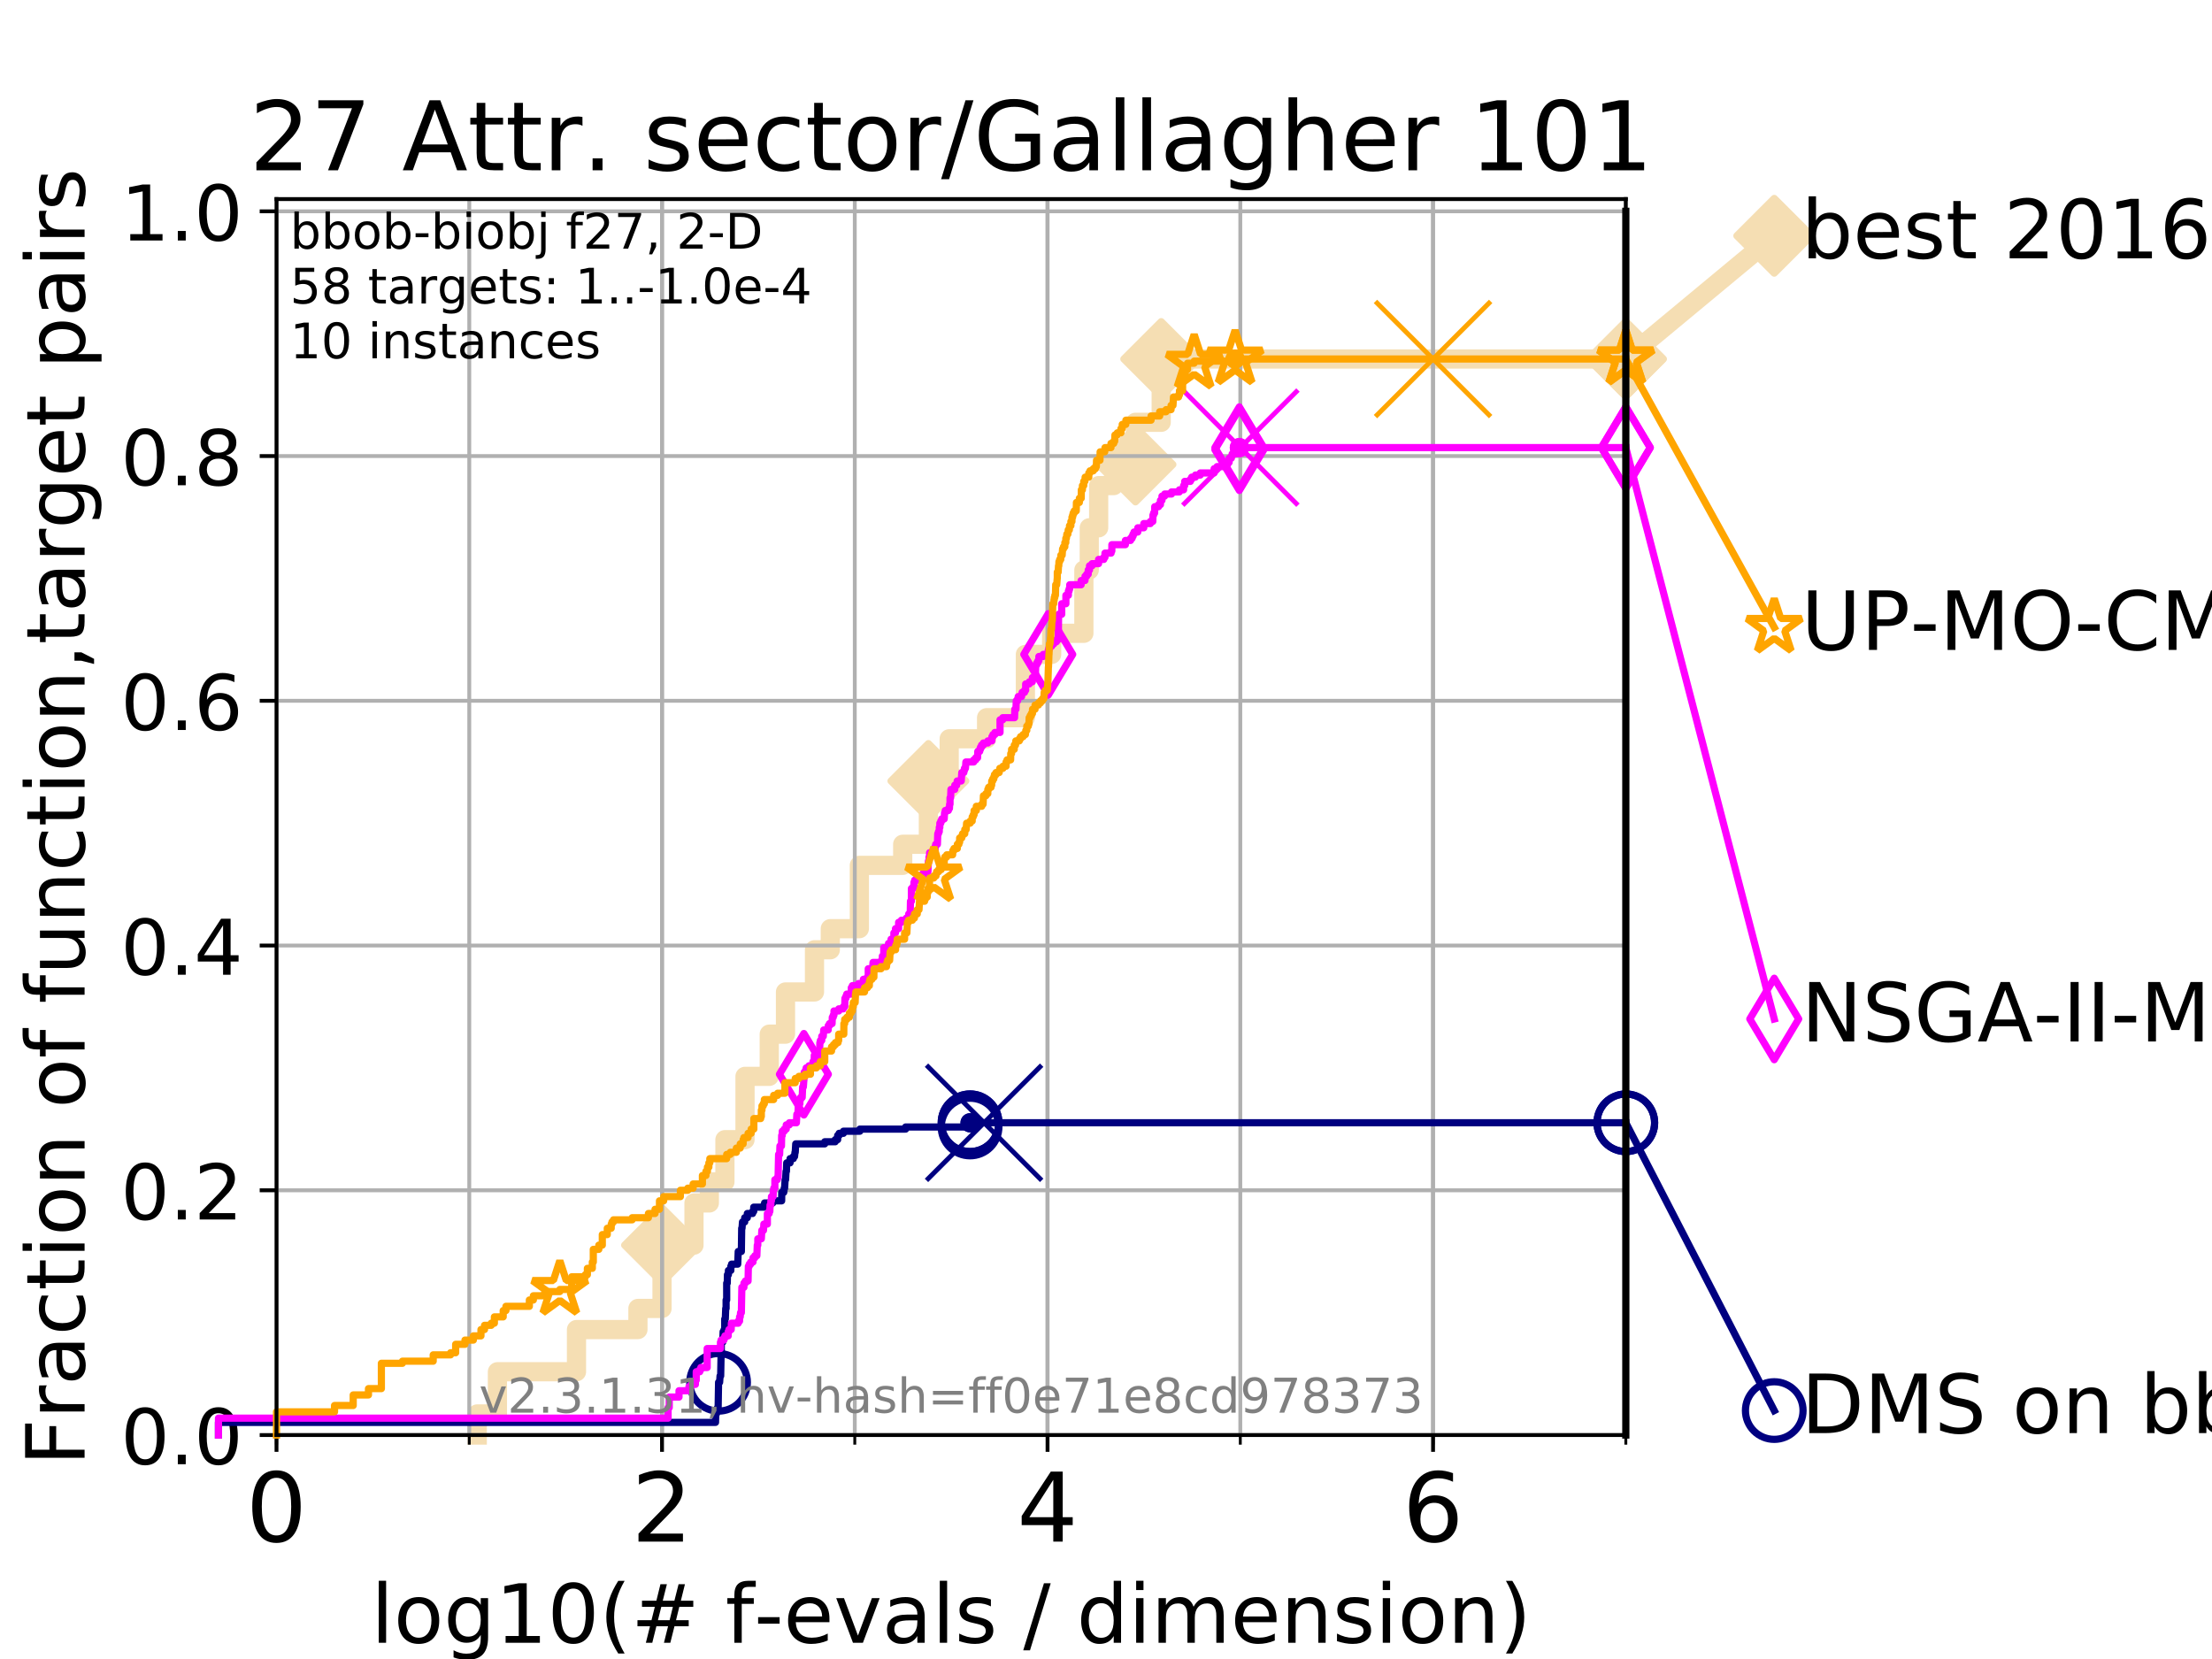 <?xml version="1.0" encoding="utf-8" standalone="no"?>
<!DOCTYPE svg PUBLIC "-//W3C//DTD SVG 1.1//EN"
  "http://www.w3.org/Graphics/SVG/1.1/DTD/svg11.dtd">
<!-- Created with matplotlib (https://matplotlib.org/) -->
<svg height="345.6pt" version="1.1" viewBox="0 0 460.8 345.6" width="460.8pt" xmlns="http://www.w3.org/2000/svg" xmlns:xlink="http://www.w3.org/1999/xlink">
 <defs>
  <style type="text/css">
*{stroke-linecap:butt;stroke-linejoin:round;}
  </style>
 </defs>
 <g id="figure_1">
  <g id="patch_1">
   <path d="M 0 345.6 
L 460.8 345.6 
L 460.8 0 
L 0 0 
z
" style="fill:#ffffff;"/>
  </g>
  <g id="axes_1">
   <g id="patch_2">
    <path d="M 57.6 298.944 
L 338.688 298.944 
L 338.688 41.472 
L 57.6 41.472 
z
" style="fill:#ffffff;"/>
   </g>
   <g id="line2d_1">
    <path d="M 99.418 298.944 
L 99.418 294.549 
L 103.623 294.549 
L 103.623 285.758 
L 120.094 285.758 
L 120.094 276.968 
L 132.894 276.968 
L 132.894 272.573 
L 137.911 272.573 
L 137.911 259.387 
L 144.57 259.387 
L 144.57 250.597 
L 147.77 250.597 
L 147.77 246.201 
L 151.015 246.201 
L 151.015 237.411 
L 155.2 237.411 
L 155.2 224.225 
L 160.249 224.225 
L 160.249 215.435 
L 163.63 215.435 
L 163.63 206.644 
L 169.673 206.644 
L 169.673 197.854 
L 172.968 197.854 
L 172.968 193.459 
L 179.017 193.459 
L 179.017 180.273 
L 188.048 180.273 
L 188.048 175.878 
L 193.399 175.878 
L 193.399 162.692 
L 197.735 162.692 
L 197.735 153.902 
L 205.523 153.902 
L 205.523 149.507 
L 213.608 149.507 
L 213.608 136.321 
L 219.077 136.321 
L 219.077 131.926 
L 225.79 131.926 
L 225.79 118.74 
L 226.911 118.74 
L 226.911 109.95 
L 228.871 109.95 
L 228.871 101.159 
L 232.01 101.159 
L 232.01 96.764 
L 236.541 96.764 
L 236.541 87.973 
L 241.9 87.973 
L 241.9 74.788 
L 338.688 74.788 
" style="fill:none;stroke:#f5deb3;stroke-linecap:square;stroke-width:4;"/>
   </g>
   <g id="line2d_2">
    <defs>
     <path d="M 0 7.778 
L 7.778 0 
L 0 -7.778 
L -7.778 0 
z
" id="m49299c6e3a" style="stroke:#f5deb3;stroke-linejoin:miter;stroke-width:1.5;"/>
    </defs>
    <g>
     <use style="fill:#f5deb3;stroke:#f5deb3;stroke-linejoin:miter;stroke-width:1.5;" x="137.911" xlink:href="#m49299c6e3a" y="259.387"/>
     <use style="fill:#f5deb3;stroke:#f5deb3;stroke-linejoin:miter;stroke-width:1.5;" x="193.399" xlink:href="#m49299c6e3a" y="162.692"/>
     <use style="fill:#f5deb3;stroke:#f5deb3;stroke-linejoin:miter;stroke-width:1.5;" x="236.541" xlink:href="#m49299c6e3a" y="96.764"/>
     <use style="fill:#f5deb3;stroke:#f5deb3;stroke-linejoin:miter;stroke-width:1.5;" x="241.9" xlink:href="#m49299c6e3a" y="74.788"/>
     <use style="fill:#f5deb3;stroke:#f5deb3;stroke-linejoin:miter;stroke-width:1.5;" x="338.688" xlink:href="#m49299c6e3a" y="74.788"/>
    </g>
   </g>
   <g id="line2d_3">
    <path style="fill:none;stroke:#f5deb3;stroke-linecap:square;stroke-width:4;"/>
    <g/>
   </g>
   <g id="line2d_4">
    <path d="M 338.688 74.788 
L 369.608 49.12 
" style="fill:none;stroke:#f5deb3;stroke-linecap:square;stroke-width:4;"/>
    <g>
     <use style="fill:#f5deb3;stroke:#f5deb3;stroke-linejoin:miter;stroke-width:1.5;" x="338.688" xlink:href="#m49299c6e3a" y="74.788"/>
     <use style="fill:#f5deb3;stroke:#f5deb3;stroke-linejoin:miter;stroke-width:1.5;" x="369.608" xlink:href="#m49299c6e3a" y="49.12"/>
    </g>
   </g>
   <g id="matplotlib.axis_1">
    <g id="xtick_1">
     <g id="line2d_5">
      <path clip-path="url(#p0b393976c5)" d="M 57.6 298.944 
L 57.6 41.472 
" style="fill:none;stroke:#b0b0b0;stroke-linecap:square;stroke-width:0.8;"/>
     </g>
     <g id="line2d_6">
      <defs>
       <path d="M 0 0 
L 0 3.5 
" id="mea53c18252" style="stroke:#000000;stroke-width:0.8;"/>
      </defs>
      <g>
       <use style="stroke:#000000;stroke-width:0.8;" x="57.6" xlink:href="#mea53c18252" y="298.944"/>
      </g>
     </g>
     <g id="text_1">
      <!-- 0 -->
      <defs>
       <path d="M 31.781 66.406 
Q 24.172 66.406 20.328 58.906 
Q 16.5 51.422 16.5 36.375 
Q 16.5 21.391 20.328 13.891 
Q 24.172 6.391 31.781 6.391 
Q 39.453 6.391 43.281 13.891 
Q 47.125 21.391 47.125 36.375 
Q 47.125 51.422 43.281 58.906 
Q 39.453 66.406 31.781 66.406 
z
M 31.781 74.219 
Q 44.047 74.219 50.516 64.516 
Q 56.984 54.828 56.984 36.375 
Q 56.984 17.969 50.516 8.266 
Q 44.047 -1.422 31.781 -1.422 
Q 19.531 -1.422 13.062 8.266 
Q 6.594 17.969 6.594 36.375 
Q 6.594 54.828 13.062 64.516 
Q 19.531 74.219 31.781 74.219 
z
" id="DejaVuSans-48"/>
      </defs>
      <g transform="translate(51.237 321.141)scale(0.2 -0.2)">
       <use xlink:href="#DejaVuSans-48"/>
      </g>
     </g>
    </g>
    <g id="xtick_2">
     <g id="line2d_7">
      <path clip-path="url(#p0b393976c5)" d="M 137.911 298.944 
L 137.911 41.472 
" style="fill:none;stroke:#b0b0b0;stroke-linecap:square;stroke-width:0.8;"/>
     </g>
     <g id="line2d_8">
      <g>
       <use style="stroke:#000000;stroke-width:0.8;" x="137.911" xlink:href="#mea53c18252" y="298.944"/>
      </g>
     </g>
     <g id="text_2">
      <!-- 2 -->
      <defs>
       <path d="M 19.188 8.297 
L 53.609 8.297 
L 53.609 0 
L 7.328 0 
L 7.328 8.297 
Q 12.938 14.109 22.625 23.891 
Q 32.328 33.688 34.812 36.531 
Q 39.547 41.844 41.422 45.531 
Q 43.312 49.219 43.312 52.781 
Q 43.312 58.594 39.234 62.25 
Q 35.156 65.922 28.609 65.922 
Q 23.969 65.922 18.812 64.312 
Q 13.672 62.703 7.812 59.422 
L 7.812 69.391 
Q 13.766 71.781 18.938 73 
Q 24.125 74.219 28.422 74.219 
Q 39.75 74.219 46.484 68.547 
Q 53.219 62.891 53.219 53.422 
Q 53.219 48.922 51.531 44.891 
Q 49.859 40.875 45.406 35.406 
Q 44.188 33.984 37.641 27.219 
Q 31.109 20.453 19.188 8.297 
z
" id="DejaVuSans-50"/>
      </defs>
      <g transform="translate(131.548 321.141)scale(0.2 -0.2)">
       <use xlink:href="#DejaVuSans-50"/>
      </g>
     </g>
    </g>
    <g id="xtick_3">
     <g id="line2d_9">
      <path clip-path="url(#p0b393976c5)" d="M 218.222 298.944 
L 218.222 41.472 
" style="fill:none;stroke:#b0b0b0;stroke-linecap:square;stroke-width:0.8;"/>
     </g>
     <g id="line2d_10">
      <g>
       <use style="stroke:#000000;stroke-width:0.8;" x="218.222" xlink:href="#mea53c18252" y="298.944"/>
      </g>
     </g>
     <g id="text_3">
      <!-- 4 -->
      <defs>
       <path d="M 37.797 64.312 
L 12.891 25.391 
L 37.797 25.391 
z
M 35.203 72.906 
L 47.609 72.906 
L 47.609 25.391 
L 58.016 25.391 
L 58.016 17.188 
L 47.609 17.188 
L 47.609 0 
L 37.797 0 
L 37.797 17.188 
L 4.891 17.188 
L 4.891 26.703 
z
" id="DejaVuSans-52"/>
      </defs>
      <g transform="translate(211.859 321.141)scale(0.2 -0.2)">
       <use xlink:href="#DejaVuSans-52"/>
      </g>
     </g>
    </g>
    <g id="xtick_4">
     <g id="line2d_11">
      <path clip-path="url(#p0b393976c5)" d="M 298.533 298.944 
L 298.533 41.472 
" style="fill:none;stroke:#b0b0b0;stroke-linecap:square;stroke-width:0.8;"/>
     </g>
     <g id="line2d_12">
      <g>
       <use style="stroke:#000000;stroke-width:0.8;" x="298.533" xlink:href="#mea53c18252" y="298.944"/>
      </g>
     </g>
     <g id="text_4">
      <!-- 6 -->
      <defs>
       <path d="M 33.016 40.375 
Q 26.375 40.375 22.484 35.828 
Q 18.609 31.297 18.609 23.391 
Q 18.609 15.531 22.484 10.953 
Q 26.375 6.391 33.016 6.391 
Q 39.656 6.391 43.531 10.953 
Q 47.406 15.531 47.406 23.391 
Q 47.406 31.297 43.531 35.828 
Q 39.656 40.375 33.016 40.375 
z
M 52.594 71.297 
L 52.594 62.312 
Q 48.875 64.062 45.094 64.984 
Q 41.312 65.922 37.594 65.922 
Q 27.828 65.922 22.672 59.328 
Q 17.531 52.734 16.797 39.406 
Q 19.672 43.656 24.016 45.922 
Q 28.375 48.188 33.594 48.188 
Q 44.578 48.188 50.953 41.516 
Q 57.328 34.859 57.328 23.391 
Q 57.328 12.156 50.688 5.359 
Q 44.047 -1.422 33.016 -1.422 
Q 20.359 -1.422 13.672 8.266 
Q 6.984 17.969 6.984 36.375 
Q 6.984 53.656 15.188 63.938 
Q 23.391 74.219 37.203 74.219 
Q 40.922 74.219 44.703 73.484 
Q 48.484 72.75 52.594 71.297 
z
" id="DejaVuSans-54"/>
      </defs>
      <g transform="translate(292.17 321.141)scale(0.2 -0.2)">
       <use xlink:href="#DejaVuSans-54"/>
      </g>
     </g>
    </g>
    <g id="xtick_5">
     <g id="line2d_13">
      <path clip-path="url(#p0b393976c5)" d="M 57.6 298.944 
L 57.6 41.472 
" style="fill:none;stroke:#b0b0b0;stroke-linecap:square;stroke-width:0.8;"/>
     </g>
     <g id="line2d_14">
      <defs>
       <path d="M 0 0 
L 0 2 
" id="mb17aea7abe" style="stroke:#000000;stroke-width:0.6;"/>
      </defs>
      <g>
       <use style="stroke:#000000;stroke-width:0.6;" x="57.6" xlink:href="#mb17aea7abe" y="298.944"/>
      </g>
     </g>
    </g>
    <g id="xtick_6">
     <g id="line2d_15">
      <path clip-path="url(#p0b393976c5)" d="M 97.755 298.944 
L 97.755 41.472 
" style="fill:none;stroke:#b0b0b0;stroke-linecap:square;stroke-width:0.8;"/>
     </g>
     <g id="line2d_16">
      <g>
       <use style="stroke:#000000;stroke-width:0.6;" x="97.755" xlink:href="#mb17aea7abe" y="298.944"/>
      </g>
     </g>
    </g>
    <g id="xtick_7">
     <g id="line2d_17">
      <path clip-path="url(#p0b393976c5)" d="M 137.911 298.944 
L 137.911 41.472 
" style="fill:none;stroke:#b0b0b0;stroke-linecap:square;stroke-width:0.8;"/>
     </g>
     <g id="line2d_18">
      <g>
       <use style="stroke:#000000;stroke-width:0.6;" x="137.911" xlink:href="#mb17aea7abe" y="298.944"/>
      </g>
     </g>
    </g>
    <g id="xtick_8">
     <g id="line2d_19">
      <path clip-path="url(#p0b393976c5)" d="M 178.066 298.944 
L 178.066 41.472 
" style="fill:none;stroke:#b0b0b0;stroke-linecap:square;stroke-width:0.8;"/>
     </g>
     <g id="line2d_20">
      <g>
       <use style="stroke:#000000;stroke-width:0.6;" x="178.066" xlink:href="#mb17aea7abe" y="298.944"/>
      </g>
     </g>
    </g>
    <g id="xtick_9">
     <g id="line2d_21">
      <path clip-path="url(#p0b393976c5)" d="M 218.222 298.944 
L 218.222 41.472 
" style="fill:none;stroke:#b0b0b0;stroke-linecap:square;stroke-width:0.8;"/>
     </g>
     <g id="line2d_22">
      <g>
       <use style="stroke:#000000;stroke-width:0.6;" x="218.222" xlink:href="#mb17aea7abe" y="298.944"/>
      </g>
     </g>
    </g>
    <g id="xtick_10">
     <g id="line2d_23">
      <path clip-path="url(#p0b393976c5)" d="M 258.377 298.944 
L 258.377 41.472 
" style="fill:none;stroke:#b0b0b0;stroke-linecap:square;stroke-width:0.8;"/>
     </g>
     <g id="line2d_24">
      <g>
       <use style="stroke:#000000;stroke-width:0.6;" x="258.377" xlink:href="#mb17aea7abe" y="298.944"/>
      </g>
     </g>
    </g>
    <g id="xtick_11">
     <g id="line2d_25">
      <path clip-path="url(#p0b393976c5)" d="M 298.533 298.944 
L 298.533 41.472 
" style="fill:none;stroke:#b0b0b0;stroke-linecap:square;stroke-width:0.8;"/>
     </g>
     <g id="line2d_26">
      <g>
       <use style="stroke:#000000;stroke-width:0.6;" x="298.533" xlink:href="#mb17aea7abe" y="298.944"/>
      </g>
     </g>
    </g>
    <g id="xtick_12">
     <g id="line2d_27">
      <path clip-path="url(#p0b393976c5)" d="M 338.688 298.944 
L 338.688 41.472 
" style="fill:none;stroke:#b0b0b0;stroke-linecap:square;stroke-width:0.8;"/>
     </g>
     <g id="line2d_28">
      <g>
       <use style="stroke:#000000;stroke-width:0.6;" x="338.688" xlink:href="#mb17aea7abe" y="298.944"/>
      </g>
     </g>
    </g>
    <g id="text_5">
     <!-- log10(# f-evals / dimension) -->
     <defs>
      <path d="M 9.422 75.984 
L 18.406 75.984 
L 18.406 0 
L 9.422 0 
z
" id="DejaVuSans-108"/>
      <path d="M 30.609 48.391 
Q 23.391 48.391 19.188 42.75 
Q 14.984 37.109 14.984 27.297 
Q 14.984 17.484 19.156 11.844 
Q 23.344 6.203 30.609 6.203 
Q 37.797 6.203 41.984 11.859 
Q 46.188 17.531 46.188 27.297 
Q 46.188 37.016 41.984 42.703 
Q 37.797 48.391 30.609 48.391 
z
M 30.609 56 
Q 42.328 56 49.016 48.375 
Q 55.719 40.766 55.719 27.297 
Q 55.719 13.875 49.016 6.219 
Q 42.328 -1.422 30.609 -1.422 
Q 18.844 -1.422 12.172 6.219 
Q 5.516 13.875 5.516 27.297 
Q 5.516 40.766 12.172 48.375 
Q 18.844 56 30.609 56 
z
" id="DejaVuSans-111"/>
      <path d="M 45.406 27.984 
Q 45.406 37.75 41.375 43.109 
Q 37.359 48.484 30.078 48.484 
Q 22.859 48.484 18.828 43.109 
Q 14.797 37.75 14.797 27.984 
Q 14.797 18.266 18.828 12.891 
Q 22.859 7.516 30.078 7.516 
Q 37.359 7.516 41.375 12.891 
Q 45.406 18.266 45.406 27.984 
z
M 54.391 6.781 
Q 54.391 -7.172 48.188 -13.984 
Q 42 -20.797 29.203 -20.797 
Q 24.469 -20.797 20.266 -20.094 
Q 16.062 -19.391 12.109 -17.922 
L 12.109 -9.188 
Q 16.062 -11.328 19.922 -12.344 
Q 23.781 -13.375 27.781 -13.375 
Q 36.625 -13.375 41.016 -8.766 
Q 45.406 -4.156 45.406 5.172 
L 45.406 9.625 
Q 42.625 4.781 38.281 2.391 
Q 33.938 0 27.875 0 
Q 17.828 0 11.672 7.656 
Q 5.516 15.328 5.516 27.984 
Q 5.516 40.672 11.672 48.328 
Q 17.828 56 27.875 56 
Q 33.938 56 38.281 53.609 
Q 42.625 51.219 45.406 46.391 
L 45.406 54.688 
L 54.391 54.688 
z
" id="DejaVuSans-103"/>
      <path d="M 12.406 8.297 
L 28.516 8.297 
L 28.516 63.922 
L 10.984 60.406 
L 10.984 69.391 
L 28.422 72.906 
L 38.281 72.906 
L 38.281 8.297 
L 54.391 8.297 
L 54.391 0 
L 12.406 0 
z
" id="DejaVuSans-49"/>
      <path d="M 31 75.875 
Q 24.469 64.656 21.281 53.656 
Q 18.109 42.672 18.109 31.391 
Q 18.109 20.125 21.312 9.062 
Q 24.516 -2 31 -13.188 
L 23.188 -13.188 
Q 15.875 -1.703 12.234 9.375 
Q 8.594 20.453 8.594 31.391 
Q 8.594 42.281 12.203 53.312 
Q 15.828 64.359 23.188 75.875 
z
" id="DejaVuSans-40"/>
      <path d="M 51.125 44 
L 36.922 44 
L 32.812 27.688 
L 47.125 27.688 
z
M 43.797 71.781 
L 38.719 51.516 
L 52.984 51.516 
L 58.109 71.781 
L 65.922 71.781 
L 60.891 51.516 
L 76.125 51.516 
L 76.125 44 
L 58.984 44 
L 54.984 27.688 
L 70.516 27.688 
L 70.516 20.219 
L 53.078 20.219 
L 48 0 
L 40.188 0 
L 45.219 20.219 
L 30.906 20.219 
L 25.875 0 
L 18.016 0 
L 23.094 20.219 
L 7.719 20.219 
L 7.719 27.688 
L 24.906 27.688 
L 29 44 
L 13.281 44 
L 13.281 51.516 
L 30.906 51.516 
L 35.891 71.781 
z
" id="DejaVuSans-35"/>
      <path id="DejaVuSans-32"/>
      <path d="M 37.109 75.984 
L 37.109 68.5 
L 28.516 68.5 
Q 23.688 68.5 21.797 66.547 
Q 19.922 64.594 19.922 59.516 
L 19.922 54.688 
L 34.719 54.688 
L 34.719 47.703 
L 19.922 47.703 
L 19.922 0 
L 10.891 0 
L 10.891 47.703 
L 2.297 47.703 
L 2.297 54.688 
L 10.891 54.688 
L 10.891 58.5 
Q 10.891 67.625 15.141 71.797 
Q 19.391 75.984 28.609 75.984 
z
" id="DejaVuSans-102"/>
      <path d="M 4.891 31.391 
L 31.203 31.391 
L 31.203 23.391 
L 4.891 23.391 
z
" id="DejaVuSans-45"/>
      <path d="M 56.203 29.594 
L 56.203 25.203 
L 14.891 25.203 
Q 15.484 15.922 20.484 11.062 
Q 25.484 6.203 34.422 6.203 
Q 39.594 6.203 44.453 7.469 
Q 49.312 8.734 54.109 11.281 
L 54.109 2.781 
Q 49.266 0.734 44.188 -0.344 
Q 39.109 -1.422 33.891 -1.422 
Q 20.797 -1.422 13.156 6.188 
Q 5.516 13.812 5.516 26.812 
Q 5.516 40.234 12.766 48.109 
Q 20.016 56 32.328 56 
Q 43.359 56 49.781 48.891 
Q 56.203 41.797 56.203 29.594 
z
M 47.219 32.234 
Q 47.125 39.594 43.094 43.984 
Q 39.062 48.391 32.422 48.391 
Q 24.906 48.391 20.391 44.141 
Q 15.875 39.891 15.188 32.172 
z
" id="DejaVuSans-101"/>
      <path d="M 2.984 54.688 
L 12.5 54.688 
L 29.594 8.797 
L 46.688 54.688 
L 56.203 54.688 
L 35.688 0 
L 23.484 0 
z
" id="DejaVuSans-118"/>
      <path d="M 34.281 27.484 
Q 23.391 27.484 19.188 25 
Q 14.984 22.516 14.984 16.5 
Q 14.984 11.719 18.141 8.906 
Q 21.297 6.109 26.703 6.109 
Q 34.188 6.109 38.703 11.406 
Q 43.219 16.703 43.219 25.484 
L 43.219 27.484 
z
M 52.203 31.203 
L 52.203 0 
L 43.219 0 
L 43.219 8.297 
Q 40.141 3.328 35.547 0.953 
Q 30.953 -1.422 24.312 -1.422 
Q 15.922 -1.422 10.953 3.297 
Q 6 8.016 6 15.922 
Q 6 25.141 12.172 29.828 
Q 18.359 34.516 30.609 34.516 
L 43.219 34.516 
L 43.219 35.406 
Q 43.219 41.609 39.141 45 
Q 35.062 48.391 27.688 48.391 
Q 23 48.391 18.547 47.266 
Q 14.109 46.141 10.016 43.891 
L 10.016 52.203 
Q 14.938 54.109 19.578 55.047 
Q 24.219 56 28.609 56 
Q 40.484 56 46.344 49.844 
Q 52.203 43.703 52.203 31.203 
z
" id="DejaVuSans-97"/>
      <path d="M 44.281 53.078 
L 44.281 44.578 
Q 40.484 46.531 36.375 47.5 
Q 32.281 48.484 27.875 48.484 
Q 21.188 48.484 17.844 46.438 
Q 14.5 44.391 14.5 40.281 
Q 14.5 37.156 16.891 35.375 
Q 19.281 33.594 26.516 31.984 
L 29.594 31.297 
Q 39.156 29.25 43.188 25.516 
Q 47.219 21.781 47.219 15.094 
Q 47.219 7.469 41.188 3.016 
Q 35.156 -1.422 24.609 -1.422 
Q 20.219 -1.422 15.453 -0.562 
Q 10.688 0.297 5.422 2 
L 5.422 11.281 
Q 10.406 8.688 15.234 7.391 
Q 20.062 6.109 24.812 6.109 
Q 31.156 6.109 34.562 8.281 
Q 37.984 10.453 37.984 14.406 
Q 37.984 18.062 35.516 20.016 
Q 33.062 21.969 24.703 23.781 
L 21.578 24.516 
Q 13.234 26.266 9.516 29.906 
Q 5.812 33.547 5.812 39.891 
Q 5.812 47.609 11.281 51.797 
Q 16.75 56 26.812 56 
Q 31.781 56 36.172 55.266 
Q 40.578 54.547 44.281 53.078 
z
" id="DejaVuSans-115"/>
      <path d="M 25.391 72.906 
L 33.688 72.906 
L 8.297 -9.281 
L 0 -9.281 
z
" id="DejaVuSans-47"/>
      <path d="M 45.406 46.391 
L 45.406 75.984 
L 54.391 75.984 
L 54.391 0 
L 45.406 0 
L 45.406 8.203 
Q 42.578 3.328 38.25 0.953 
Q 33.938 -1.422 27.875 -1.422 
Q 17.969 -1.422 11.734 6.484 
Q 5.516 14.406 5.516 27.297 
Q 5.516 40.188 11.734 48.094 
Q 17.969 56 27.875 56 
Q 33.938 56 38.25 53.625 
Q 42.578 51.266 45.406 46.391 
z
M 14.797 27.297 
Q 14.797 17.391 18.875 11.75 
Q 22.953 6.109 30.078 6.109 
Q 37.203 6.109 41.297 11.75 
Q 45.406 17.391 45.406 27.297 
Q 45.406 37.203 41.297 42.844 
Q 37.203 48.484 30.078 48.484 
Q 22.953 48.484 18.875 42.844 
Q 14.797 37.203 14.797 27.297 
z
" id="DejaVuSans-100"/>
      <path d="M 9.422 54.688 
L 18.406 54.688 
L 18.406 0 
L 9.422 0 
z
M 9.422 75.984 
L 18.406 75.984 
L 18.406 64.594 
L 9.422 64.594 
z
" id="DejaVuSans-105"/>
      <path d="M 52 44.188 
Q 55.375 50.25 60.062 53.125 
Q 64.75 56 71.094 56 
Q 79.641 56 84.281 50.016 
Q 88.922 44.047 88.922 33.016 
L 88.922 0 
L 79.891 0 
L 79.891 32.719 
Q 79.891 40.578 77.094 44.375 
Q 74.312 48.188 68.609 48.188 
Q 61.625 48.188 57.562 43.547 
Q 53.516 38.922 53.516 30.906 
L 53.516 0 
L 44.484 0 
L 44.484 32.719 
Q 44.484 40.625 41.703 44.406 
Q 38.922 48.188 33.109 48.188 
Q 26.219 48.188 22.156 43.531 
Q 18.109 38.875 18.109 30.906 
L 18.109 0 
L 9.078 0 
L 9.078 54.688 
L 18.109 54.688 
L 18.109 46.188 
Q 21.188 51.219 25.484 53.609 
Q 29.781 56 35.688 56 
Q 41.656 56 45.828 52.969 
Q 50 49.953 52 44.188 
z
" id="DejaVuSans-109"/>
      <path d="M 54.891 33.016 
L 54.891 0 
L 45.906 0 
L 45.906 32.719 
Q 45.906 40.484 42.875 44.328 
Q 39.844 48.188 33.797 48.188 
Q 26.516 48.188 22.312 43.547 
Q 18.109 38.922 18.109 30.906 
L 18.109 0 
L 9.078 0 
L 9.078 54.688 
L 18.109 54.688 
L 18.109 46.188 
Q 21.344 51.125 25.703 53.562 
Q 30.078 56 35.797 56 
Q 45.219 56 50.047 50.172 
Q 54.891 44.344 54.891 33.016 
z
" id="DejaVuSans-110"/>
      <path d="M 8.016 75.875 
L 15.828 75.875 
Q 23.141 64.359 26.781 53.312 
Q 30.422 42.281 30.422 31.391 
Q 30.422 20.453 26.781 9.375 
Q 23.141 -1.703 15.828 -13.188 
L 8.016 -13.188 
Q 14.5 -2 17.703 9.062 
Q 20.906 20.125 20.906 31.391 
Q 20.906 42.672 17.703 53.656 
Q 14.5 64.656 8.016 75.875 
z
" id="DejaVuSans-41"/>
     </defs>
     <g transform="translate(77.303 342.218)scale(0.17 -0.17)">
      <use xlink:href="#DejaVuSans-108"/>
      <use x="27.783" xlink:href="#DejaVuSans-111"/>
      <use x="88.965" xlink:href="#DejaVuSans-103"/>
      <use x="152.441" xlink:href="#DejaVuSans-49"/>
      <use x="216.064" xlink:href="#DejaVuSans-48"/>
      <use x="279.688" xlink:href="#DejaVuSans-40"/>
      <use x="318.701" xlink:href="#DejaVuSans-35"/>
      <use x="402.49" xlink:href="#DejaVuSans-32"/>
      <use x="434.277" xlink:href="#DejaVuSans-102"/>
      <use x="469.404" xlink:href="#DejaVuSans-45"/>
      <use x="505.488" xlink:href="#DejaVuSans-101"/>
      <use x="567.012" xlink:href="#DejaVuSans-118"/>
      <use x="626.191" xlink:href="#DejaVuSans-97"/>
      <use x="687.471" xlink:href="#DejaVuSans-108"/>
      <use x="715.254" xlink:href="#DejaVuSans-115"/>
      <use x="767.354" xlink:href="#DejaVuSans-32"/>
      <use x="799.141" xlink:href="#DejaVuSans-47"/>
      <use x="832.832" xlink:href="#DejaVuSans-32"/>
      <use x="864.619" xlink:href="#DejaVuSans-100"/>
      <use x="928.096" xlink:href="#DejaVuSans-105"/>
      <use x="955.879" xlink:href="#DejaVuSans-109"/>
      <use x="1053.291" xlink:href="#DejaVuSans-101"/>
      <use x="1114.814" xlink:href="#DejaVuSans-110"/>
      <use x="1178.193" xlink:href="#DejaVuSans-115"/>
      <use x="1230.293" xlink:href="#DejaVuSans-105"/>
      <use x="1258.076" xlink:href="#DejaVuSans-111"/>
      <use x="1319.258" xlink:href="#DejaVuSans-110"/>
      <use x="1382.637" xlink:href="#DejaVuSans-41"/>
     </g>
    </g>
   </g>
   <g id="matplotlib.axis_2">
    <g id="ytick_1">
     <g id="line2d_29">
      <path clip-path="url(#p0b393976c5)" d="M 57.6 298.944 
L 338.688 298.944 
" style="fill:none;stroke:#b0b0b0;stroke-linecap:square;stroke-width:0.8;"/>
     </g>
     <g id="line2d_30">
      <defs>
       <path d="M 0 0 
L -3.5 0 
" id="mfb3bddfbc3" style="stroke:#000000;stroke-width:0.8;"/>
      </defs>
      <g>
       <use style="stroke:#000000;stroke-width:0.8;" x="57.6" xlink:href="#mfb3bddfbc3" y="298.944"/>
      </g>
     </g>
     <g id="text_6">
      <!-- 0.0 -->
      <defs>
       <path d="M 10.688 12.406 
L 21 12.406 
L 21 0 
L 10.688 0 
z
" id="DejaVuSans-46"/>
      </defs>
      <g transform="translate(25.155 305.023)scale(0.16 -0.16)">
       <use xlink:href="#DejaVuSans-48"/>
       <use x="63.623" xlink:href="#DejaVuSans-46"/>
       <use x="95.41" xlink:href="#DejaVuSans-48"/>
      </g>
     </g>
    </g>
    <g id="ytick_2">
     <g id="line2d_31">
      <path clip-path="url(#p0b393976c5)" d="M 57.6 247.959 
L 338.688 247.959 
" style="fill:none;stroke:#b0b0b0;stroke-linecap:square;stroke-width:0.8;"/>
     </g>
     <g id="line2d_32">
      <g>
       <use style="stroke:#000000;stroke-width:0.8;" x="57.6" xlink:href="#mfb3bddfbc3" y="247.959"/>
      </g>
     </g>
     <g id="text_7">
      <!-- 0.2 -->
      <g transform="translate(25.155 254.038)scale(0.16 -0.16)">
       <use xlink:href="#DejaVuSans-48"/>
       <use x="63.623" xlink:href="#DejaVuSans-46"/>
       <use x="95.41" xlink:href="#DejaVuSans-50"/>
      </g>
     </g>
    </g>
    <g id="ytick_3">
     <g id="line2d_33">
      <path clip-path="url(#p0b393976c5)" d="M 57.6 196.975 
L 338.688 196.975 
" style="fill:none;stroke:#b0b0b0;stroke-linecap:square;stroke-width:0.8;"/>
     </g>
     <g id="line2d_34">
      <g>
       <use style="stroke:#000000;stroke-width:0.8;" x="57.6" xlink:href="#mfb3bddfbc3" y="196.975"/>
      </g>
     </g>
     <g id="text_8">
      <!-- 0.4 -->
      <g transform="translate(25.155 203.054)scale(0.16 -0.16)">
       <use xlink:href="#DejaVuSans-48"/>
       <use x="63.623" xlink:href="#DejaVuSans-46"/>
       <use x="95.41" xlink:href="#DejaVuSans-52"/>
      </g>
     </g>
    </g>
    <g id="ytick_4">
     <g id="line2d_35">
      <path clip-path="url(#p0b393976c5)" d="M 57.6 145.99 
L 338.688 145.99 
" style="fill:none;stroke:#b0b0b0;stroke-linecap:square;stroke-width:0.8;"/>
     </g>
     <g id="line2d_36">
      <g>
       <use style="stroke:#000000;stroke-width:0.8;" x="57.6" xlink:href="#mfb3bddfbc3" y="145.99"/>
      </g>
     </g>
     <g id="text_9">
      <!-- 0.6 -->
      <g transform="translate(25.155 152.069)scale(0.16 -0.16)">
       <use xlink:href="#DejaVuSans-48"/>
       <use x="63.623" xlink:href="#DejaVuSans-46"/>
       <use x="95.41" xlink:href="#DejaVuSans-54"/>
      </g>
     </g>
    </g>
    <g id="ytick_5">
     <g id="line2d_37">
      <path clip-path="url(#p0b393976c5)" d="M 57.6 95.006 
L 338.688 95.006 
" style="fill:none;stroke:#b0b0b0;stroke-linecap:square;stroke-width:0.8;"/>
     </g>
     <g id="line2d_38">
      <g>
       <use style="stroke:#000000;stroke-width:0.8;" x="57.6" xlink:href="#mfb3bddfbc3" y="95.006"/>
      </g>
     </g>
     <g id="text_10">
      <!-- 0.8 -->
      <defs>
       <path d="M 31.781 34.625 
Q 24.75 34.625 20.719 30.859 
Q 16.703 27.094 16.703 20.516 
Q 16.703 13.922 20.719 10.156 
Q 24.75 6.391 31.781 6.391 
Q 38.812 6.391 42.859 10.172 
Q 46.922 13.969 46.922 20.516 
Q 46.922 27.094 42.891 30.859 
Q 38.875 34.625 31.781 34.625 
z
M 21.922 38.812 
Q 15.578 40.375 12.031 44.719 
Q 8.5 49.078 8.5 55.328 
Q 8.5 64.062 14.719 69.141 
Q 20.953 74.219 31.781 74.219 
Q 42.672 74.219 48.875 69.141 
Q 55.078 64.062 55.078 55.328 
Q 55.078 49.078 51.531 44.719 
Q 48 40.375 41.703 38.812 
Q 48.828 37.156 52.797 32.312 
Q 56.781 27.484 56.781 20.516 
Q 56.781 9.906 50.312 4.234 
Q 43.844 -1.422 31.781 -1.422 
Q 19.734 -1.422 13.25 4.234 
Q 6.781 9.906 6.781 20.516 
Q 6.781 27.484 10.781 32.312 
Q 14.797 37.156 21.922 38.812 
z
M 18.312 54.391 
Q 18.312 48.734 21.844 45.562 
Q 25.391 42.391 31.781 42.391 
Q 38.141 42.391 41.719 45.562 
Q 45.312 48.734 45.312 54.391 
Q 45.312 60.062 41.719 63.234 
Q 38.141 66.406 31.781 66.406 
Q 25.391 66.406 21.844 63.234 
Q 18.312 60.062 18.312 54.391 
z
" id="DejaVuSans-56"/>
      </defs>
      <g transform="translate(25.155 101.085)scale(0.16 -0.16)">
       <use xlink:href="#DejaVuSans-48"/>
       <use x="63.623" xlink:href="#DejaVuSans-46"/>
       <use x="95.41" xlink:href="#DejaVuSans-56"/>
      </g>
     </g>
    </g>
    <g id="ytick_6">
     <g id="line2d_39">
      <path clip-path="url(#p0b393976c5)" d="M 57.6 44.021 
L 338.688 44.021 
" style="fill:none;stroke:#b0b0b0;stroke-linecap:square;stroke-width:0.8;"/>
     </g>
     <g id="line2d_40">
      <g>
       <use style="stroke:#000000;stroke-width:0.8;" x="57.6" xlink:href="#mfb3bddfbc3" y="44.021"/>
      </g>
     </g>
     <g id="text_11">
      <!-- 1.0 -->
      <g transform="translate(25.155 50.1)scale(0.16 -0.16)">
       <use xlink:href="#DejaVuSans-49"/>
       <use x="63.623" xlink:href="#DejaVuSans-46"/>
       <use x="95.41" xlink:href="#DejaVuSans-48"/>
      </g>
     </g>
    </g>
    <g id="text_12">
     <!-- Fraction of function,target pairs -->
     <defs>
      <path d="M 9.812 72.906 
L 51.703 72.906 
L 51.703 64.594 
L 19.672 64.594 
L 19.672 43.109 
L 48.578 43.109 
L 48.578 34.812 
L 19.672 34.812 
L 19.672 0 
L 9.812 0 
z
" id="DejaVuSans-70"/>
      <path d="M 41.109 46.297 
Q 39.594 47.172 37.812 47.578 
Q 36.031 48 33.891 48 
Q 26.266 48 22.188 43.047 
Q 18.109 38.094 18.109 28.812 
L 18.109 0 
L 9.078 0 
L 9.078 54.688 
L 18.109 54.688 
L 18.109 46.188 
Q 20.953 51.172 25.484 53.578 
Q 30.031 56 36.531 56 
Q 37.453 56 38.578 55.875 
Q 39.703 55.766 41.062 55.516 
z
" id="DejaVuSans-114"/>
      <path d="M 48.781 52.594 
L 48.781 44.188 
Q 44.969 46.297 41.141 47.344 
Q 37.312 48.391 33.406 48.391 
Q 24.656 48.391 19.812 42.844 
Q 14.984 37.312 14.984 27.297 
Q 14.984 17.281 19.812 11.734 
Q 24.656 6.203 33.406 6.203 
Q 37.312 6.203 41.141 7.25 
Q 44.969 8.297 48.781 10.406 
L 48.781 2.094 
Q 45.016 0.344 40.984 -0.531 
Q 36.969 -1.422 32.422 -1.422 
Q 20.062 -1.422 12.781 6.344 
Q 5.516 14.109 5.516 27.297 
Q 5.516 40.672 12.859 48.328 
Q 20.219 56 33.016 56 
Q 37.156 56 41.109 55.141 
Q 45.062 54.297 48.781 52.594 
z
" id="DejaVuSans-99"/>
      <path d="M 18.312 70.219 
L 18.312 54.688 
L 36.812 54.688 
L 36.812 47.703 
L 18.312 47.703 
L 18.312 18.016 
Q 18.312 11.328 20.141 9.422 
Q 21.969 7.516 27.594 7.516 
L 36.812 7.516 
L 36.812 0 
L 27.594 0 
Q 17.188 0 13.234 3.875 
Q 9.281 7.766 9.281 18.016 
L 9.281 47.703 
L 2.688 47.703 
L 2.688 54.688 
L 9.281 54.688 
L 9.281 70.219 
z
" id="DejaVuSans-116"/>
      <path d="M 8.5 21.578 
L 8.5 54.688 
L 17.484 54.688 
L 17.484 21.922 
Q 17.484 14.156 20.5 10.266 
Q 23.531 6.391 29.594 6.391 
Q 36.859 6.391 41.078 11.031 
Q 45.312 15.672 45.312 23.688 
L 45.312 54.688 
L 54.297 54.688 
L 54.297 0 
L 45.312 0 
L 45.312 8.406 
Q 42.047 3.422 37.719 1 
Q 33.406 -1.422 27.688 -1.422 
Q 18.266 -1.422 13.375 4.438 
Q 8.5 10.297 8.5 21.578 
z
M 31.109 56 
z
" id="DejaVuSans-117"/>
      <path d="M 11.719 12.406 
L 22.016 12.406 
L 22.016 4 
L 14.016 -11.625 
L 7.719 -11.625 
L 11.719 4 
z
" id="DejaVuSans-44"/>
      <path d="M 18.109 8.203 
L 18.109 -20.797 
L 9.078 -20.797 
L 9.078 54.688 
L 18.109 54.688 
L 18.109 46.391 
Q 20.953 51.266 25.266 53.625 
Q 29.594 56 35.594 56 
Q 45.562 56 51.781 48.094 
Q 58.016 40.188 58.016 27.297 
Q 58.016 14.406 51.781 6.484 
Q 45.562 -1.422 35.594 -1.422 
Q 29.594 -1.422 25.266 0.953 
Q 20.953 3.328 18.109 8.203 
z
M 48.688 27.297 
Q 48.688 37.203 44.609 42.844 
Q 40.531 48.484 33.406 48.484 
Q 26.266 48.484 22.188 42.844 
Q 18.109 37.203 18.109 27.297 
Q 18.109 17.391 22.188 11.75 
Q 26.266 6.109 33.406 6.109 
Q 40.531 6.109 44.609 11.75 
Q 48.688 17.391 48.688 27.297 
z
" id="DejaVuSans-112"/>
     </defs>
     <g transform="translate(17.62 305.347)rotate(-90)scale(0.17 -0.17)">
      <use xlink:href="#DejaVuSans-70"/>
      <use x="57.41" xlink:href="#DejaVuSans-114"/>
      <use x="98.523" xlink:href="#DejaVuSans-97"/>
      <use x="159.803" xlink:href="#DejaVuSans-99"/>
      <use x="214.783" xlink:href="#DejaVuSans-116"/>
      <use x="253.992" xlink:href="#DejaVuSans-105"/>
      <use x="281.775" xlink:href="#DejaVuSans-111"/>
      <use x="342.957" xlink:href="#DejaVuSans-110"/>
      <use x="406.336" xlink:href="#DejaVuSans-32"/>
      <use x="438.123" xlink:href="#DejaVuSans-111"/>
      <use x="499.305" xlink:href="#DejaVuSans-102"/>
      <use x="534.51" xlink:href="#DejaVuSans-32"/>
      <use x="566.297" xlink:href="#DejaVuSans-102"/>
      <use x="601.502" xlink:href="#DejaVuSans-117"/>
      <use x="664.881" xlink:href="#DejaVuSans-110"/>
      <use x="728.26" xlink:href="#DejaVuSans-99"/>
      <use x="783.24" xlink:href="#DejaVuSans-116"/>
      <use x="822.449" xlink:href="#DejaVuSans-105"/>
      <use x="850.232" xlink:href="#DejaVuSans-111"/>
      <use x="911.414" xlink:href="#DejaVuSans-110"/>
      <use x="974.793" xlink:href="#DejaVuSans-44"/>
      <use x="1006.58" xlink:href="#DejaVuSans-116"/>
      <use x="1045.789" xlink:href="#DejaVuSans-97"/>
      <use x="1107.068" xlink:href="#DejaVuSans-114"/>
      <use x="1148.166" xlink:href="#DejaVuSans-103"/>
      <use x="1211.643" xlink:href="#DejaVuSans-101"/>
      <use x="1273.166" xlink:href="#DejaVuSans-116"/>
      <use x="1312.375" xlink:href="#DejaVuSans-32"/>
      <use x="1344.162" xlink:href="#DejaVuSans-112"/>
      <use x="1407.639" xlink:href="#DejaVuSans-97"/>
      <use x="1468.918" xlink:href="#DejaVuSans-105"/>
      <use x="1496.701" xlink:href="#DejaVuSans-114"/>
      <use x="1537.814" xlink:href="#DejaVuSans-115"/>
     </g>
    </g>
   </g>
   <g id="line2d_41">
    <defs>
     <path d="M 0 1.5 
C 0.398 1.5 0.779 1.342 1.061 1.061 
C 1.342 0.779 1.5 0.398 1.5 0 
C 1.5 -0.398 1.342 -0.779 1.061 -1.061 
C 0.779 -1.342 0.398 -1.5 0 -1.5 
C -0.398 -1.5 -0.779 -1.342 -1.061 -1.061 
C -1.342 -0.779 -1.5 -0.398 -1.5 0 
C -1.5 0.398 -1.342 0.779 -1.061 1.061 
C -0.779 1.342 -0.398 1.5 0 1.5 
z
" id="m99b693551d" style="stroke:#f5deb3;"/>
    </defs>
    <g>
     <use style="fill:#f5deb3;stroke:#f5deb3;" x="241.9" xlink:href="#m99b693551d" y="74.788"/>
     <use style="fill:#f5deb3;stroke:#f5deb3;" x="241.9" xlink:href="#m99b693551d" y="74.788"/>
    </g>
   </g>
   <g id="line2d_42">
    <defs>
     <path d="M 0 1.5 
C 0.398 1.5 0.779 1.342 1.061 1.061 
C 1.342 0.779 1.5 0.398 1.5 0 
C 1.5 -0.398 1.342 -0.779 1.061 -1.061 
C 0.779 -1.342 0.398 -1.5 0 -1.5 
C -0.398 -1.5 -0.779 -1.342 -1.061 -1.061 
C -1.342 -0.779 -1.5 -0.398 -1.5 0 
C -1.5 0.398 -1.342 0.779 -1.061 1.061 
C -0.779 1.342 -0.398 1.5 0 1.5 
z
" id="mf4f7d53026" style="stroke:#000080;"/>
    </defs>
    <g>
     <use style="fill:#000080;stroke:#000080;" x="202.08" xlink:href="#mf4f7d53026" y="233.895"/>
     <use style="fill:#000080;stroke:#000080;" x="202.08" xlink:href="#mf4f7d53026" y="233.895"/>
    </g>
   </g>
   <g id="line2d_43">
    <path d="M 45.512 298.944 
L 45.512 296.307 
L 149.058 296.307 
L 149.104 294.549 
L 149.241 294.549 
L 149.241 294.109 
L 149.378 294.109 
L 149.468 293.23 
L 149.602 293.23 
L 149.691 287.956 
L 149.911 287.956 
L 149.999 286.637 
L 150.129 286.637 
L 150.215 282.242 
L 150.258 282.242 
L 150.258 279.605 
L 150.557 279.605 
L 150.641 277.407 
L 150.85 277.407 
L 150.85 276.968 
L 150.974 276.968 
L 150.974 274.77 
L 151.097 274.77 
L 151.179 272.573 
L 151.26 272.573 
L 151.26 270.815 
L 151.381 270.815 
L 151.381 267.298 
L 151.502 267.298 
L 151.542 265.54 
L 151.74 265.54 
L 151.74 264.661 
L 152.246 264.661 
L 152.246 263.782 
L 152.398 263.782 
L 152.398 263.343 
L 153.68 263.343 
L 153.785 260.706 
L 154.44 260.706 
L 154.507 255.871 
L 154.574 255.871 
L 154.675 254.552 
L 155.135 254.552 
L 155.135 253.673 
L 155.679 253.673 
L 155.679 252.794 
L 156.777 252.794 
L 156.777 252.355 
L 157.012 252.355 
L 157.012 251.476 
L 159.124 251.476 
L 159.124 251.036 
L 159.278 251.036 
L 159.278 250.597 
L 160.985 250.597 
L 160.985 250.157 
L 162.834 250.157 
L 162.854 248.399 
L 163.267 248.399 
L 163.368 247.52 
L 163.449 247.52 
L 163.55 245.762 
L 163.65 245.762 
L 163.749 244.004 
L 163.828 244.004 
L 163.887 242.246 
L 164.581 242.246 
L 164.581 241.367 
L 165.266 241.367 
L 165.266 240.927 
L 165.519 240.927 
L 165.608 240.048 
L 165.662 240.048 
L 165.768 238.29 
L 171.809 238.29 
L 171.809 237.85 
L 173.989 237.85 
L 173.989 237.411 
L 174.499 237.411 
L 174.499 236.532 
L 174.806 236.532 
L 174.806 236.092 
L 175.698 236.092 
L 175.698 235.653 
L 179.124 235.653 
L 179.124 235.213 
L 188.657 235.213 
L 188.657 234.774 
L 202.08 234.774 
L 202.08 233.895 
L 338.688 233.895 
L 338.688 233.895 
" style="fill:none;stroke:#000080;stroke-linecap:square;stroke-width:1.5;"/>
   </g>
   <g id="line2d_44">
    <defs>
     <path d="M 0 6 
C 1.591 6 3.117 5.368 4.243 4.243 
C 5.368 3.117 6 1.591 6 0 
C 6 -1.591 5.368 -3.117 4.243 -4.243 
C 3.117 -5.368 1.591 -6 0 -6 
C -1.591 -6 -3.117 -5.368 -4.243 -4.243 
C -5.368 -3.117 -6 -1.591 -6 0 
C -6 1.591 -5.368 3.117 -4.243 4.243 
C -3.117 5.368 -1.591 6 0 6 
z
" id="m2fb7b886c8" style="stroke:#000080;stroke-width:1.5;"/>
    </defs>
    <g>
     <use style="fill-opacity:0;stroke:#000080;stroke-width:1.5;" x="149.691" xlink:href="#m2fb7b886c8" y="287.956"/>
     <use style="fill-opacity:0;stroke:#000080;stroke-width:1.5;" x="202.08" xlink:href="#m2fb7b886c8" y="234.774"/>
     <use style="fill-opacity:0;stroke:#000080;stroke-width:1.5;" x="202.08" xlink:href="#m2fb7b886c8" y="233.895"/>
     <use style="fill-opacity:0;stroke:#000080;stroke-width:1.5;" x="202.08" xlink:href="#m2fb7b886c8" y="233.895"/>
     <use style="fill-opacity:0;stroke:#000080;stroke-width:1.5;" x="338.688" xlink:href="#m2fb7b886c8" y="233.895"/>
    </g>
   </g>
   <g id="line2d_45">
    <path style="fill:none;stroke:#000080;stroke-linecap:square;stroke-width:1.5;"/>
    <g/>
   </g>
   <g id="line2d_46">
    <path clip-path="url(#p0b393976c5)" d="M 205.001 233.895 
" style="fill:none;stroke:#000080;stroke-linecap:square;stroke-width:1.5;"/>
    <defs>
     <path d="M -12 12 
L 12 -12 
M -12 -12 
L 12 12 
" id="mb37c98983c" style="stroke:#000080;"/>
    </defs>
    <g clip-path="url(#p0b393976c5)">
     <use style="fill:#000080;stroke:#000080;" x="205.001" xlink:href="#mb37c98983c" y="233.895"/>
    </g>
   </g>
   <g id="line2d_47">
    <defs>
     <path d="M 0 1.5 
C 0.398 1.5 0.779 1.342 1.061 1.061 
C 1.342 0.779 1.5 0.398 1.5 0 
C 1.5 -0.398 1.342 -0.779 1.061 -1.061 
C 0.779 -1.342 0.398 -1.5 0 -1.5 
C -0.398 -1.5 -0.779 -1.342 -1.061 -1.061 
C -1.342 -0.779 -1.5 -0.398 -1.5 0 
C -1.5 0.398 -1.342 0.779 -1.061 1.061 
C -0.779 1.342 -0.398 1.5 0 1.5 
z
" id="m89961f3b81" style="stroke:#ff00ff;"/>
    </defs>
    <g>
     <use style="fill:#ff00ff;stroke:#ff00ff;" x="258.18" xlink:href="#m89961f3b81" y="93.248"/>
     <use style="fill:#ff00ff;stroke:#ff00ff;" x="258.18" xlink:href="#m89961f3b81" y="93.248"/>
    </g>
   </g>
   <g id="line2d_48">
    <path d="M 45.512 298.944 
L 45.512 295.428 
L 139.172 295.428 
L 139.172 293.23 
L 139.414 293.23 
L 139.414 291.033 
L 141.45 291.033 
L 141.45 289.714 
L 143.528 289.714 
L 143.528 288.835 
L 144.026 288.835 
L 144.026 288.395 
L 144.865 288.395 
L 144.865 287.516 
L 145.04 287.516 
L 145.04 285.758 
L 145.777 285.758 
L 145.777 285.319 
L 145.998 285.319 
L 145.998 284.879 
L 147.318 284.879 
L 147.318 280.924 
L 150.086 280.924 
L 150.086 279.605 
L 150.215 279.605 
L 150.215 279.166 
L 150.808 279.166 
L 150.808 278.726 
L 151.015 278.726 
L 151.015 278.286 
L 151.701 278.286 
L 151.701 277.407 
L 151.858 277.407 
L 151.858 276.968 
L 152.322 276.968 
L 152.36 275.649 
L 153.785 275.649 
L 153.785 275.21 
L 154.064 275.21 
L 154.064 274.331 
L 154.201 274.331 
L 154.27 273.452 
L 154.44 273.452 
L 154.541 268.177 
L 154.972 268.177 
L 154.972 267.298 
L 155.265 267.298 
L 155.265 266.859 
L 155.836 266.859 
L 155.898 263.782 
L 156.083 263.782 
L 156.083 263.343 
L 156.388 263.343 
L 156.388 262.903 
L 156.865 262.903 
L 156.865 262.024 
L 157.243 262.024 
L 157.243 261.585 
L 157.67 261.585 
L 157.754 259.387 
L 157.865 259.387 
L 157.865 258.068 
L 158.599 258.068 
L 158.706 256.31 
L 159.046 256.31 
L 159.124 254.992 
L 159.858 254.992 
L 159.858 252.794 
L 160.225 252.794 
L 160.225 252.355 
L 160.37 252.355 
L 160.418 251.036 
L 160.585 251.036 
L 160.585 250.157 
L 160.704 250.157 
L 160.704 249.278 
L 161.054 249.278 
L 161.1 247.959 
L 161.192 247.959 
L 161.192 247.52 
L 161.42 247.52 
L 161.42 245.762 
L 161.912 245.762 
L 161.912 245.322 
L 162.087 245.322 
L 162.195 240.488 
L 162.411 240.488 
L 162.475 238.729 
L 162.792 238.729 
L 162.834 236.532 
L 162.958 236.532 
L 162.958 235.653 
L 163.368 235.653 
L 163.368 235.213 
L 163.789 235.213 
L 163.789 234.334 
L 164.429 234.334 
L 164.429 233.895 
L 165.908 233.895 
L 165.996 232.137 
L 166.221 232.137 
L 166.324 229.939 
L 166.629 229.939 
L 166.629 229.06 
L 166.779 229.06 
L 166.779 228.62 
L 167.109 228.62 
L 167.207 226.423 
L 167.353 226.423 
L 167.449 225.104 
L 167.465 225.104 
L 167.545 223.346 
L 167.814 223.346 
L 167.814 222.907 
L 167.939 222.907 
L 167.939 222.467 
L 168.506 222.467 
L 168.506 222.028 
L 169.36 222.028 
L 169.36 221.149 
L 169.603 221.149 
L 169.631 219.83 
L 170.27 219.83 
L 170.27 219.391 
L 170.727 219.391 
L 170.794 217.193 
L 170.899 217.193 
L 170.899 216.753 
L 171.186 216.753 
L 171.186 215.874 
L 171.507 215.874 
L 171.595 214.556 
L 172.53 214.556 
L 172.53 213.677 
L 172.792 213.677 
L 172.792 213.237 
L 173.338 213.237 
L 173.383 211.919 
L 173.576 211.919 
L 173.576 211.479 
L 173.733 211.479 
L 173.733 210.6 
L 174.733 210.6 
L 174.733 210.161 
L 175.668 210.161 
L 175.668 209.721 
L 175.975 209.721 
L 176.014 207.963 
L 176.219 207.963 
L 176.219 207.523 
L 176.393 207.523 
L 176.393 207.084 
L 177.336 207.084 
L 177.336 205.765 
L 177.571 205.765 
L 177.571 205.326 
L 178.851 205.326 
L 178.851 204.886 
L 179.855 204.886 
L 179.855 204.007 
L 180.662 204.007 
L 180.662 203.568 
L 180.871 203.568 
L 180.871 201.81 
L 181.768 201.81 
L 181.867 200.491 
L 183.62 200.491 
L 183.62 200.052 
L 183.809 200.052 
L 183.809 199.173 
L 184.101 199.173 
L 184.101 197.414 
L 185.091 197.414 
L 185.091 196.535 
L 185.625 196.535 
L 185.625 195.656 
L 186.208 195.656 
L 186.208 194.338 
L 186.544 194.338 
L 186.544 193.459 
L 187.197 193.459 
L 187.197 192.14 
L 187.776 192.14 
L 187.776 191.701 
L 188.804 191.701 
L 188.804 191.261 
L 189.232 191.261 
L 189.306 190.382 
L 189.614 190.382 
L 189.668 187.745 
L 189.86 187.745 
L 189.86 185.108 
L 190.233 185.108 
L 190.233 184.668 
L 190.388 184.668 
L 190.388 183.789 
L 190.542 183.789 
L 190.542 183.35 
L 191.42 183.35 
L 191.42 182.91 
L 192.177 182.91 
L 192.177 182.031 
L 192.911 182.031 
L 192.911 181.592 
L 193.308 181.592 
L 193.399 179.394 
L 193.533 179.394 
L 193.533 178.515 
L 193.651 178.515 
L 193.651 177.636 
L 194.646 177.636 
L 194.646 177.196 
L 194.8 177.196 
L 194.8 176.317 
L 194.926 176.317 
L 194.926 175.878 
L 195.281 175.878 
L 195.352 173.68 
L 195.497 173.68 
L 195.497 173.241 
L 195.667 173.241 
L 195.667 172.362 
L 195.784 172.362 
L 195.784 171.483 
L 195.982 171.483 
L 195.982 171.043 
L 196.171 171.043 
L 196.171 170.604 
L 196.694 170.604 
L 196.766 169.285 
L 196.906 169.285 
L 196.906 168.845 
L 197.565 168.845 
L 197.565 168.406 
L 197.789 168.406 
L 197.822 167.527 
L 197.906 167.527 
L 197.906 166.208 
L 198.029 166.208 
L 198.098 164.45 
L 198.895 164.45 
L 198.895 163.571 
L 199.295 163.571 
L 199.4 162.692 
L 200.247 162.692 
L 200.356 160.934 
L 200.788 160.934 
L 200.788 160.495 
L 200.913 160.495 
L 200.913 160.055 
L 201.121 160.055 
L 201.212 158.736 
L 202.84 158.736 
L 202.84 158.297 
L 203.263 158.297 
L 203.263 157.857 
L 203.649 157.857 
L 203.689 156.539 
L 204.086 156.539 
L 204.086 156.099 
L 204.25 156.099 
L 204.25 155.66 
L 204.47 155.66 
L 204.47 155.22 
L 204.853 155.22 
L 204.853 154.781 
L 205.778 154.781 
L 205.778 154.341 
L 206.631 154.341 
L 206.631 153.462 
L 206.851 153.462 
L 206.851 153.023 
L 207.253 153.023 
L 207.253 152.583 
L 208.324 152.583 
L 208.324 149.946 
L 208.888 149.946 
L 208.888 149.507 
L 211.348 149.507 
L 211.406 147.748 
L 211.645 147.748 
L 211.704 145.99 
L 211.992 145.99 
L 211.992 145.551 
L 212.108 145.551 
L 212.108 145.111 
L 212.812 145.111 
L 212.812 144.672 
L 212.927 144.672 
L 212.927 144.232 
L 213.427 144.232 
L 213.427 143.793 
L 213.663 143.793 
L 213.666 142.474 
L 214.42 142.474 
L 214.42 142.035 
L 215.057 142.035 
L 215.057 141.156 
L 215.677 141.156 
L 215.768 138.518 
L 215.968 138.518 
L 215.968 138.079 
L 216.225 138.079 
L 216.225 137.639 
L 216.417 137.639 
L 216.417 136.76 
L 217.316 136.76 
L 217.316 136.321 
L 218.37 136.321 
L 218.37 135.442 
L 218.503 135.442 
L 218.503 135.002 
L 218.719 135.002 
L 218.719 134.563 
L 219.127 134.563 
L 219.127 134.123 
L 219.532 134.123 
L 219.532 133.684 
L 220.082 133.684 
L 220.082 133.244 
L 220.454 133.244 
L 220.53 127.97 
L 221.175 127.97 
L 221.175 125.772 
L 222.045 125.772 
L 222.045 124.014 
L 222.561 124.014 
L 222.561 123.135 
L 222.706 123.135 
L 222.706 122.696 
L 222.845 122.696 
L 222.845 121.817 
L 225.222 121.817 
L 225.222 120.938 
L 226.024 120.938 
L 226.024 120.059 
L 226.365 120.059 
L 226.365 119.619 
L 226.696 119.619 
L 226.696 118.74 
L 226.965 118.74 
L 226.965 117.861 
L 227.503 117.861 
L 227.503 117.421 
L 228.851 117.421 
L 228.851 116.542 
L 229.933 116.542 
L 229.933 116.103 
L 230.185 116.103 
L 230.185 115.224 
L 231.465 115.224 
L 231.465 114.784 
L 231.616 114.784 
L 231.621 113.466 
L 234.439 113.466 
L 234.439 112.587 
L 235.51 112.587 
L 235.51 112.147 
L 235.83 112.147 
L 235.83 111.708 
L 236.032 111.708 
L 236.032 111.268 
L 236.238 111.268 
L 236.238 110.829 
L 237.024 110.829 
L 237.024 109.95 
L 238.27 109.95 
L 238.27 109.07 
L 239.639 109.07 
L 239.639 108.631 
L 240.151 108.631 
L 240.177 107.312 
L 240.314 107.312 
L 240.314 106.873 
L 240.533 106.873 
L 240.551 105.554 
L 241.35 105.554 
L 241.35 105.115 
L 241.743 105.115 
L 241.743 104.236 
L 242.058 104.236 
L 242.058 103.357 
L 242.614 103.357 
L 242.614 102.917 
L 244.048 102.917 
L 244.048 102.478 
L 245.687 102.478 
L 245.687 102.038 
L 246.563 102.038 
L 246.563 101.159 
L 246.792 101.159 
L 246.792 100.28 
L 247.972 100.28 
L 247.972 99.841 
L 248.247 99.841 
L 248.247 99.401 
L 249.027 99.401 
L 249.027 98.961 
L 250.043 98.961 
L 250.043 98.522 
L 252.922 98.522 
L 252.922 97.643 
L 253.533 97.643 
L 253.533 97.203 
L 255.454 97.203 
L 255.454 96.764 
L 255.747 96.764 
L 255.747 96.324 
L 256.053 96.324 
L 256.053 95.445 
L 256.515 95.445 
L 256.515 95.006 
L 256.676 95.006 
L 256.676 94.566 
L 257.29 94.566 
L 257.309 93.687 
L 258.18 93.687 
L 258.18 93.248 
L 338.688 93.248 
L 338.688 93.248 
" style="fill:none;stroke:#ff00ff;stroke-linecap:square;stroke-width:1.5;"/>
   </g>
   <g id="line2d_49">
    <defs>
     <path d="M 0 8.485 
L 5.091 0 
L 0 -8.485 
L -5.091 0 
z
" id="m07a6c8df91" style="stroke:#ff00ff;stroke-linejoin:miter;stroke-width:1.5;"/>
    </defs>
    <g>
     <use style="fill-opacity:0;stroke:#ff00ff;stroke-linejoin:miter;stroke-width:1.5;" x="167.465" xlink:href="#m07a6c8df91" y="223.786"/>
     <use style="fill-opacity:0;stroke:#ff00ff;stroke-linejoin:miter;stroke-width:1.5;" x="218.37" xlink:href="#m07a6c8df91" y="136.321"/>
     <use style="fill-opacity:0;stroke:#ff00ff;stroke-linejoin:miter;stroke-width:1.5;" x="258.18" xlink:href="#m07a6c8df91" y="93.687"/>
     <use style="fill-opacity:0;stroke:#ff00ff;stroke-linejoin:miter;stroke-width:1.5;" x="258.18" xlink:href="#m07a6c8df91" y="93.248"/>
     <use style="fill-opacity:0;stroke:#ff00ff;stroke-linejoin:miter;stroke-width:1.5;" x="338.688" xlink:href="#m07a6c8df91" y="93.248"/>
    </g>
   </g>
   <g id="line2d_50">
    <path style="fill:none;stroke:#ff00ff;stroke-linecap:square;stroke-width:1.5;"/>
    <g/>
   </g>
   <g id="line2d_51">
    <path clip-path="url(#p0b393976c5)" d="M 258.387 93.248 
" style="fill:none;stroke:#ff00ff;stroke-linecap:square;stroke-width:1.5;"/>
    <defs>
     <path d="M -12 12 
L 12 -12 
M -12 -12 
L 12 12 
" id="m1278871c69" style="stroke:#ff00ff;"/>
    </defs>
    <g clip-path="url(#p0b393976c5)">
     <use style="fill:#ff00ff;stroke:#ff00ff;" x="258.387" xlink:href="#m1278871c69" y="93.248"/>
    </g>
   </g>
   <g id="line2d_52">
    <defs>
     <path d="M 0 1.5 
C 0.398 1.5 0.779 1.342 1.061 1.061 
C 1.342 0.779 1.5 0.398 1.5 0 
C 1.5 -0.398 1.342 -0.779 1.061 -1.061 
C 0.779 -1.342 0.398 -1.5 0 -1.5 
C -0.398 -1.5 -0.779 -1.342 -1.061 -1.061 
C -1.342 -0.779 -1.5 -0.398 -1.5 0 
C -1.5 0.398 -1.342 0.779 -1.061 1.061 
C -0.779 1.342 -0.398 1.5 0 1.5 
z
" id="m441d99e1ff" style="stroke:#ffa500;"/>
    </defs>
    <g>
     <use style="fill:#ffa500;stroke:#ffa500;" x="257.295" xlink:href="#m441d99e1ff" y="74.788"/>
     <use style="fill:#ffa500;stroke:#ffa500;" x="257.295" xlink:href="#m441d99e1ff" y="74.788"/>
    </g>
   </g>
   <g id="line2d_53">
    <path d="M 57.6 298.944 
L 57.6 294.109 
L 69.688 294.109 
L 69.688 292.791 
L 73.579 292.791 
L 73.579 290.593 
L 76.759 290.593 
L 76.759 289.275 
L 79.447 289.275 
L 79.447 284 
L 83.83 284 
L 83.83 283.561 
L 90.243 283.561 
L 90.243 282.242 
L 93.864 282.242 
L 93.864 281.803 
L 94.921 281.803 
L 94.921 280.045 
L 96.861 280.045 
L 96.861 279.166 
L 98.606 279.166 
L 98.606 278.286 
L 100.193 278.286 
L 100.193 276.968 
L 100.935 276.968 
L 100.935 276.089 
L 102.331 276.089 
L 102.331 275.649 
L 102.989 275.649 
L 102.989 274.331 
L 104.826 274.331 
L 104.826 273.012 
L 105.398 273.012 
L 105.398 272.133 
L 110.274 272.133 
L 110.274 270.815 
L 111.105 270.815 
L 111.105 269.936 
L 113.383 269.936 
L 113.383 269.496 
L 113.735 269.496 
L 113.735 269.057 
L 116.621 269.057 
L 116.621 268.617 
L 119.097 268.617 
L 119.097 265.98 
L 121.931 265.98 
L 121.931 265.54 
L 122.362 265.54 
L 122.362 264.222 
L 123.394 264.222 
L 123.394 262.903 
L 123.594 262.903 
L 123.594 260.266 
L 124.744 260.266 
L 124.744 259.387 
L 125.471 259.387 
L 125.471 257.189 
L 126.507 257.189 
L 126.507 255.871 
L 127.326 255.871 
L 127.326 254.992 
L 127.485 254.992 
L 127.485 254.552 
L 127.799 254.552 
L 127.799 254.113 
L 131.691 254.113 
L 131.691 253.673 
L 135.077 253.673 
L 135.077 252.794 
L 136.457 252.794 
L 136.457 251.915 
L 137.38 251.915 
L 137.38 250.157 
L 138.256 250.157 
L 138.256 249.278 
L 141.732 249.278 
L 141.732 247.959 
L 143.273 247.959 
L 143.273 247.52 
L 144.391 247.52 
L 144.391 246.641 
L 146.324 246.641 
L 146.324 244.883 
L 147.062 244.883 
L 147.062 244.004 
L 147.369 244.004 
L 147.369 243.125 
L 147.67 243.125 
L 147.67 242.246 
L 147.868 242.246 
L 147.868 241.367 
L 151.381 241.367 
L 151.381 240.488 
L 152.13 240.488 
L 152.13 240.048 
L 153.395 240.048 
L 153.395 239.169 
L 154.201 239.169 
L 154.201 238.29 
L 154.807 238.29 
L 154.807 237.411 
L 154.972 237.411 
L 154.972 236.971 
L 155.836 236.971 
L 155.836 236.092 
L 156.479 236.092 
L 156.479 235.213 
L 157.041 235.213 
L 157.041 233.016 
L 158.466 233.016 
L 158.466 232.576 
L 158.599 232.576 
L 158.599 231.258 
L 158.732 231.258 
L 158.732 230.379 
L 158.994 230.379 
L 158.994 229.939 
L 159.227 229.939 
L 159.227 229.06 
L 161.169 229.06 
L 161.169 228.181 
L 161.999 228.181 
L 161.999 227.741 
L 163.51 227.741 
L 163.51 225.544 
L 165.662 225.544 
L 165.662 224.665 
L 166.426 224.665 
L 166.426 224.225 
L 167.72 224.225 
L 167.72 223.786 
L 168.835 223.786 
L 168.835 222.467 
L 170.064 222.467 
L 170.064 222.028 
L 170.886 222.028 
L 170.886 221.149 
L 171.809 221.149 
L 171.809 218.951 
L 173.223 218.951 
L 173.223 218.072 
L 173.621 218.072 
L 173.621 217.632 
L 174.022 217.632 
L 174.022 217.193 
L 174.584 217.193 
L 174.584 216.753 
L 174.711 216.753 
L 174.711 215.435 
L 175.777 215.435 
L 175.797 213.237 
L 175.965 213.237 
L 175.965 212.358 
L 176.412 212.358 
L 176.412 211.919 
L 176.941 211.919 
L 176.941 211.04 
L 177.291 211.04 
L 177.291 210.6 
L 177.553 210.6 
L 177.553 209.721 
L 177.741 209.721 
L 177.741 208.842 
L 178.145 208.842 
L 178.214 207.084 
L 178.283 207.084 
L 178.283 206.644 
L 180.097 206.644 
L 180.097 205.765 
L 180.707 205.765 
L 180.707 205.326 
L 181.1 205.326 
L 181.115 204.447 
L 181.231 204.447 
L 181.231 204.007 
L 181.648 204.007 
L 181.648 203.568 
L 182.048 203.568 
L 182.069 201.81 
L 183.525 201.81 
L 183.525 201.37 
L 184.672 201.37 
L 184.761 200.491 
L 184.903 200.491 
L 184.903 200.052 
L 185.328 200.052 
L 185.426 198.293 
L 185.698 198.293 
L 185.698 197.854 
L 186.565 197.854 
L 186.587 196.975 
L 186.768 196.975 
L 186.768 196.535 
L 186.9 196.535 
L 186.9 195.656 
L 188.442 195.656 
L 188.442 194.338 
L 188.921 194.338 
L 189.029 192.14 
L 189.251 192.14 
L 189.251 191.701 
L 190.062 191.701 
L 190.062 191.261 
L 190.491 191.261 
L 190.491 190.382 
L 191.084 190.382 
L 191.084 189.503 
L 191.448 189.503 
L 191.545 187.745 
L 192.611 187.745 
L 192.611 187.305 
L 192.78 187.305 
L 192.78 186.866 
L 193.159 186.866 
L 193.159 185.987 
L 193.283 185.987 
L 193.283 185.108 
L 193.597 185.108 
L 193.661 182.91 
L 194.521 182.91 
L 194.521 182.471 
L 194.983 182.471 
L 194.983 182.031 
L 195.101 182.031 
L 195.101 181.592 
L 195.533 181.592 
L 195.533 181.152 
L 196.069 181.152 
L 196.084 180.273 
L 196.513 180.273 
L 196.513 179.834 
L 196.697 179.834 
L 196.697 178.954 
L 196.822 178.954 
L 196.822 178.515 
L 197.225 178.515 
L 197.225 178.075 
L 198.449 178.075 
L 198.484 177.196 
L 198.728 177.196 
L 198.728 176.757 
L 199.429 176.757 
L 199.429 175.878 
L 199.761 175.878 
L 199.761 175.438 
L 199.911 175.438 
L 199.911 174.559 
L 200.354 174.559 
L 200.354 174.12 
L 200.514 174.12 
L 200.514 173.68 
L 200.977 173.68 
L 200.981 172.801 
L 201.272 172.801 
L 201.359 171.483 
L 202.102 171.483 
L 202.102 171.043 
L 202.526 171.043 
L 202.526 170.164 
L 202.741 170.164 
L 202.741 169.725 
L 202.926 169.725 
L 202.926 168.845 
L 203.385 168.845 
L 203.385 167.966 
L 204.506 167.966 
L 204.506 167.527 
L 204.793 167.527 
L 204.868 165.769 
L 205.382 165.769 
L 205.382 165.329 
L 205.78 165.329 
L 205.78 164.45 
L 205.953 164.45 
L 205.953 164.011 
L 206.448 164.011 
L 206.448 163.571 
L 206.581 163.571 
L 206.593 162.692 
L 206.799 162.692 
L 206.799 162.253 
L 207.033 162.253 
L 207.033 161.813 
L 207.158 161.813 
L 207.158 161.374 
L 207.484 161.374 
L 207.484 160.934 
L 208.151 160.934 
L 208.151 160.495 
L 208.274 160.495 
L 208.274 160.055 
L 208.94 160.055 
L 208.94 159.616 
L 209.584 159.616 
L 209.584 158.736 
L 209.781 158.736 
L 209.781 158.297 
L 210.53 158.297 
L 210.558 156.978 
L 210.729 156.978 
L 210.729 156.099 
L 211.288 156.099 
L 211.288 155.22 
L 211.555 155.22 
L 211.61 154.341 
L 212.342 154.341 
L 212.342 153.902 
L 212.594 153.902 
L 212.594 153.462 
L 213.126 153.462 
L 213.126 153.023 
L 213.61 153.023 
L 213.7 152.144 
L 213.901 152.144 
L 213.901 151.265 
L 214.221 151.265 
L 214.221 150.825 
L 214.355 150.825 
L 214.391 149.507 
L 214.607 149.507 
L 214.607 149.067 
L 214.85 149.067 
L 214.85 148.627 
L 215.086 148.627 
L 215.086 147.748 
L 215.621 147.748 
L 215.621 146.869 
L 216.336 146.869 
L 216.336 146.43 
L 216.757 146.43 
L 216.757 145.99 
L 217.16 145.99 
L 217.16 145.551 
L 217.457 145.551 
L 217.519 144.232 
L 217.751 144.232 
L 217.751 143.793 
L 218.181 143.793 
L 218.284 142.035 
L 218.302 142.035 
L 218.4 138.958 
L 218.419 138.958 
L 218.513 136.321 
L 218.533 136.321 
L 218.597 134.123 
L 218.738 134.123 
L 218.844 132.805 
L 218.87 132.805 
L 218.94 131.047 
L 219.059 131.047 
L 219.141 129.288 
L 219.216 129.288 
L 219.315 125.772 
L 219.502 125.772 
L 219.568 124.893 
L 219.628 124.893 
L 219.628 124.454 
L 219.741 124.454 
L 219.741 124.014 
L 219.869 124.014 
L 219.923 121.817 
L 220.131 121.817 
L 220.238 120.498 
L 220.252 120.498 
L 220.255 119.179 
L 220.436 119.179 
L 220.506 117.861 
L 220.568 117.861 
L 220.599 116.982 
L 220.754 116.982 
L 220.754 116.542 
L 220.978 116.542 
L 220.993 115.663 
L 221.264 115.663 
L 221.357 114.345 
L 221.539 114.345 
L 221.539 113.905 
L 221.825 113.905 
L 221.825 113.026 
L 222.026 113.026 
L 222.026 112.147 
L 222.149 112.147 
L 222.242 111.268 
L 222.463 111.268 
L 222.531 110.389 
L 222.767 110.389 
L 222.797 109.51 
L 223.088 109.51 
L 223.088 108.631 
L 223.309 108.631 
L 223.309 107.752 
L 223.446 107.752 
L 223.446 107.312 
L 223.558 107.312 
L 223.558 106.873 
L 223.78 106.873 
L 223.78 106.433 
L 224.201 106.433 
L 224.24 104.675 
L 224.849 104.675 
L 224.849 103.796 
L 225.24 103.796 
L 225.261 102.038 
L 225.487 102.038 
L 225.487 101.159 
L 225.761 101.159 
L 225.761 100.28 
L 225.992 100.28 
L 226.055 99.401 
L 226.817 99.401 
L 226.817 98.522 
L 227.064 98.522 
L 227.064 98.082 
L 227.756 98.082 
L 227.756 97.643 
L 228.196 97.643 
L 228.196 97.203 
L 228.389 97.203 
L 228.428 95.885 
L 229.146 95.885 
L 229.176 94.127 
L 230.133 94.127 
L 230.19 93.248 
L 231.439 93.248 
L 231.439 92.369 
L 232.008 92.369 
L 232.008 91.929 
L 232.206 91.929 
L 232.262 90.611 
L 232.746 90.611 
L 232.746 90.171 
L 233.505 90.171 
L 233.505 89.292 
L 233.781 89.292 
L 233.781 88.413 
L 234.53 88.413 
L 234.545 87.534 
L 239.788 87.534 
L 239.788 86.655 
L 241.583 86.655 
L 241.583 85.776 
L 242.91 85.776 
L 242.91 85.336 
L 243.955 85.336 
L 243.955 84.457 
L 244.354 84.457 
L 244.462 82.699 
L 245.523 82.699 
L 245.523 82.26 
L 245.703 82.26 
L 245.703 81.381 
L 246.36 81.381 
L 246.36 79.183 
L 246.607 79.183 
L 246.662 78.304 
L 246.889 78.304 
L 246.935 76.985 
L 247.381 76.985 
L 247.381 75.667 
L 248.766 75.667 
L 248.766 75.227 
L 257.295 75.227 
L 257.295 74.788 
L 338.688 74.788 
L 338.688 74.788 
" style="fill:none;stroke:#ffa500;stroke-linecap:square;stroke-width:1.5;"/>
   </g>
   <g id="line2d_54">
    <defs>
     <path d="M 0 -6 
L -1.347 -1.854 
L -5.706 -1.854 
L -2.18 0.708 
L -3.527 4.854 
L -0 2.292 
L 3.527 4.854 
L 2.18 0.708 
L 5.706 -1.854 
L 1.347 -1.854 
z
" id="m8996745855" style="stroke:#ffa500;stroke-linejoin:bevel;stroke-width:1.5;"/>
    </defs>
    <g>
     <use style="fill-opacity:0;stroke:#ffa500;stroke-linejoin:bevel;stroke-width:1.5;" x="116.621" xlink:href="#m8996745855" y="268.617"/>
     <use style="fill-opacity:0;stroke:#ffa500;stroke-linejoin:bevel;stroke-width:1.5;" x="194.521" xlink:href="#m8996745855" y="182.471"/>
     <use style="fill-opacity:0;stroke:#ffa500;stroke-linejoin:bevel;stroke-width:1.5;" x="248.766" xlink:href="#m8996745855" y="75.667"/>
     <use style="fill-opacity:0;stroke:#ffa500;stroke-linejoin:bevel;stroke-width:1.5;" x="257.295" xlink:href="#m8996745855" y="74.788"/>
     <use style="fill-opacity:0;stroke:#ffa500;stroke-linejoin:bevel;stroke-width:1.5;" x="338.688" xlink:href="#m8996745855" y="74.788"/>
    </g>
   </g>
   <g id="line2d_55">
    <path style="fill:none;stroke:#ffa500;stroke-linecap:square;stroke-width:1.5;"/>
    <g/>
   </g>
   <g id="line2d_56">
    <path clip-path="url(#p0b393976c5)" d="M 298.533 74.788 
" style="fill:none;stroke:#ffa500;stroke-linecap:square;stroke-width:1.5;"/>
    <defs>
     <path d="M -12 12 
L 12 -12 
M -12 -12 
L 12 12 
" id="mf6f927570c" style="stroke:#ffa500;"/>
    </defs>
    <g clip-path="url(#p0b393976c5)">
     <use style="fill:#ffa500;stroke:#ffa500;" x="298.533" xlink:href="#mf6f927570c" y="74.788"/>
    </g>
   </g>
   <g id="line2d_57">
    <path d="M 338.688 233.895 
L 369.608 293.846 
" style="fill:none;stroke:#000080;stroke-linecap:square;stroke-width:1.5;"/>
    <g>
     <use style="fill-opacity:0;stroke:#000080;stroke-width:1.5;" x="338.688" xlink:href="#m2fb7b886c8" y="233.895"/>
     <use style="fill-opacity:0;stroke:#000080;stroke-width:1.5;" x="369.608" xlink:href="#m2fb7b886c8" y="293.846"/>
    </g>
   </g>
   <g id="line2d_58">
    <path d="M 338.688 93.248 
L 369.608 212.27 
" style="fill:none;stroke:#ff00ff;stroke-linecap:square;stroke-width:1.5;"/>
    <g>
     <use style="fill-opacity:0;stroke:#ff00ff;stroke-linejoin:miter;stroke-width:1.5;" x="338.688" xlink:href="#m07a6c8df91" y="93.248"/>
     <use style="fill-opacity:0;stroke:#ff00ff;stroke-linejoin:miter;stroke-width:1.5;" x="369.608" xlink:href="#m07a6c8df91" y="212.27"/>
    </g>
   </g>
   <g id="line2d_59">
    <path d="M 338.688 74.788 
L 369.608 130.695 
" style="fill:none;stroke:#ffa500;stroke-linecap:square;stroke-width:1.5;"/>
    <g>
     <use style="fill-opacity:0;stroke:#ffa500;stroke-linejoin:bevel;stroke-width:1.5;" x="338.688" xlink:href="#m8996745855" y="74.788"/>
     <use style="fill-opacity:0;stroke:#ffa500;stroke-linejoin:bevel;stroke-width:1.5;" x="369.608" xlink:href="#m8996745855" y="130.695"/>
    </g>
   </g>
   <g id="line2d_60">
    <path d="M 338.688 298.944 
L 338.688 44.021 
" style="fill:none;stroke:#000000;stroke-linecap:square;stroke-width:1.5;"/>
   </g>
   <g id="patch_3">
    <path d="M 57.6 298.944 
L 57.6 41.472 
" style="fill:none;stroke:#000000;stroke-linecap:square;stroke-linejoin:miter;stroke-width:0.8;"/>
   </g>
   <g id="patch_4">
    <path d="M 338.688 298.944 
L 338.688 41.472 
" style="fill:none;stroke:#000000;stroke-linecap:square;stroke-linejoin:miter;stroke-width:0.8;"/>
   </g>
   <g id="patch_5">
    <path d="M 57.6 298.944 
L 338.688 298.944 
" style="fill:none;stroke:#000000;stroke-linecap:square;stroke-linejoin:miter;stroke-width:0.8;"/>
   </g>
   <g id="patch_6">
    <path d="M 57.6 41.472 
L 338.688 41.472 
" style="fill:none;stroke:#000000;stroke-linecap:square;stroke-linejoin:miter;stroke-width:0.8;"/>
   </g>
   <g id="text_13">
    <!-- DMS on bb -->
    <defs>
     <path d="M 19.672 64.797 
L 19.672 8.109 
L 31.594 8.109 
Q 46.688 8.109 53.688 14.938 
Q 60.688 21.781 60.688 36.531 
Q 60.688 51.172 53.688 57.984 
Q 46.688 64.797 31.594 64.797 
z
M 9.812 72.906 
L 30.078 72.906 
Q 51.266 72.906 61.172 64.094 
Q 71.094 55.281 71.094 36.531 
Q 71.094 17.672 61.125 8.828 
Q 51.172 0 30.078 0 
L 9.812 0 
z
" id="DejaVuSans-68"/>
     <path d="M 9.812 72.906 
L 24.516 72.906 
L 43.109 23.297 
L 61.812 72.906 
L 76.516 72.906 
L 76.516 0 
L 66.891 0 
L 66.891 64.016 
L 48.094 14.016 
L 38.188 14.016 
L 19.391 64.016 
L 19.391 0 
L 9.812 0 
z
" id="DejaVuSans-77"/>
     <path d="M 53.516 70.516 
L 53.516 60.891 
Q 47.906 63.578 42.922 64.891 
Q 37.938 66.219 33.297 66.219 
Q 25.25 66.219 20.875 63.094 
Q 16.5 59.969 16.5 54.203 
Q 16.5 49.359 19.406 46.891 
Q 22.312 44.438 30.422 42.922 
L 36.375 41.703 
Q 47.406 39.594 52.656 34.297 
Q 57.906 29 57.906 20.125 
Q 57.906 9.516 50.797 4.047 
Q 43.703 -1.422 29.984 -1.422 
Q 24.812 -1.422 18.969 -0.25 
Q 13.141 0.922 6.891 3.219 
L 6.891 13.375 
Q 12.891 10.016 18.656 8.297 
Q 24.422 6.594 29.984 6.594 
Q 38.422 6.594 43.016 9.906 
Q 47.609 13.234 47.609 19.391 
Q 47.609 24.75 44.312 27.781 
Q 41.016 30.812 33.5 32.328 
L 27.484 33.5 
Q 16.453 35.688 11.516 40.375 
Q 6.594 45.062 6.594 53.422 
Q 6.594 63.094 13.406 68.656 
Q 20.219 74.219 32.172 74.219 
Q 37.312 74.219 42.625 73.281 
Q 47.953 72.359 53.516 70.516 
z
" id="DejaVuSans-83"/>
     <path d="M 48.688 27.297 
Q 48.688 37.203 44.609 42.844 
Q 40.531 48.484 33.406 48.484 
Q 26.266 48.484 22.188 42.844 
Q 18.109 37.203 18.109 27.297 
Q 18.109 17.391 22.188 11.75 
Q 26.266 6.109 33.406 6.109 
Q 40.531 6.109 44.609 11.75 
Q 48.688 17.391 48.688 27.297 
z
M 18.109 46.391 
Q 20.953 51.266 25.266 53.625 
Q 29.594 56 35.594 56 
Q 45.562 56 51.781 48.094 
Q 58.016 40.188 58.016 27.297 
Q 58.016 14.406 51.781 6.484 
Q 45.562 -1.422 35.594 -1.422 
Q 29.594 -1.422 25.266 0.953 
Q 20.953 3.328 18.109 8.203 
L 18.109 0 
L 9.078 0 
L 9.078 75.984 
L 18.109 75.984 
z
" id="DejaVuSans-98"/>
    </defs>
    <g transform="translate(375.229 298.536)scale(0.17 -0.17)">
     <use xlink:href="#DejaVuSans-68"/>
     <use x="77.002" xlink:href="#DejaVuSans-77"/>
     <use x="163.281" xlink:href="#DejaVuSans-83"/>
     <use x="226.758" xlink:href="#DejaVuSans-32"/>
     <use x="258.545" xlink:href="#DejaVuSans-111"/>
     <use x="319.727" xlink:href="#DejaVuSans-110"/>
     <use x="383.105" xlink:href="#DejaVuSans-32"/>
     <use x="414.893" xlink:href="#DejaVuSans-98"/>
     <use x="478.369" xlink:href="#DejaVuSans-98"/>
    </g>
   </g>
   <g id="text_14">
    <!-- NSGA-II-M -->
    <defs>
     <path d="M 9.812 72.906 
L 23.094 72.906 
L 55.422 11.922 
L 55.422 72.906 
L 64.984 72.906 
L 64.984 0 
L 51.703 0 
L 19.391 60.984 
L 19.391 0 
L 9.812 0 
z
" id="DejaVuSans-78"/>
     <path d="M 59.516 10.406 
L 59.516 29.984 
L 43.406 29.984 
L 43.406 38.094 
L 69.281 38.094 
L 69.281 6.781 
Q 63.578 2.734 56.688 0.656 
Q 49.812 -1.422 42 -1.422 
Q 24.906 -1.422 15.25 8.562 
Q 5.609 18.562 5.609 36.375 
Q 5.609 54.25 15.25 64.234 
Q 24.906 74.219 42 74.219 
Q 49.125 74.219 55.547 72.453 
Q 61.969 70.703 67.391 67.281 
L 67.391 56.781 
Q 61.922 61.422 55.766 63.766 
Q 49.609 66.109 42.828 66.109 
Q 29.438 66.109 22.719 58.641 
Q 16.016 51.172 16.016 36.375 
Q 16.016 21.625 22.719 14.156 
Q 29.438 6.688 42.828 6.688 
Q 48.047 6.688 52.141 7.594 
Q 56.25 8.5 59.516 10.406 
z
" id="DejaVuSans-71"/>
     <path d="M 34.188 63.188 
L 20.797 26.906 
L 47.609 26.906 
z
M 28.609 72.906 
L 39.797 72.906 
L 67.578 0 
L 57.328 0 
L 50.688 18.703 
L 17.828 18.703 
L 11.188 0 
L 0.781 0 
z
" id="DejaVuSans-65"/>
     <path d="M 9.812 72.906 
L 19.672 72.906 
L 19.672 0 
L 9.812 0 
z
" id="DejaVuSans-73"/>
    </defs>
    <g transform="translate(375.229 216.961)scale(0.17 -0.17)">
     <use xlink:href="#DejaVuSans-78"/>
     <use x="74.805" xlink:href="#DejaVuSans-83"/>
     <use x="138.281" xlink:href="#DejaVuSans-71"/>
     <use x="215.771" xlink:href="#DejaVuSans-65"/>
     <use x="284.148" xlink:href="#DejaVuSans-45"/>
     <use x="320.232" xlink:href="#DejaVuSans-73"/>
     <use x="349.725" xlink:href="#DejaVuSans-73"/>
     <use x="379.217" xlink:href="#DejaVuSans-45"/>
     <use x="415.301" xlink:href="#DejaVuSans-77"/>
    </g>
   </g>
   <g id="text_15">
    <!-- UP-MO-CMA -->
    <defs>
     <path d="M 8.688 72.906 
L 18.609 72.906 
L 18.609 28.609 
Q 18.609 16.891 22.844 11.734 
Q 27.094 6.594 36.625 6.594 
Q 46.094 6.594 50.344 11.734 
Q 54.594 16.891 54.594 28.609 
L 54.594 72.906 
L 64.5 72.906 
L 64.5 27.391 
Q 64.5 13.141 57.438 5.859 
Q 50.391 -1.422 36.625 -1.422 
Q 22.797 -1.422 15.734 5.859 
Q 8.688 13.141 8.688 27.391 
z
" id="DejaVuSans-85"/>
     <path d="M 19.672 64.797 
L 19.672 37.406 
L 32.078 37.406 
Q 38.969 37.406 42.719 40.969 
Q 46.484 44.531 46.484 51.125 
Q 46.484 57.672 42.719 61.234 
Q 38.969 64.797 32.078 64.797 
z
M 9.812 72.906 
L 32.078 72.906 
Q 44.344 72.906 50.609 67.359 
Q 56.891 61.812 56.891 51.125 
Q 56.891 40.328 50.609 34.812 
Q 44.344 29.297 32.078 29.297 
L 19.672 29.297 
L 19.672 0 
L 9.812 0 
z
" id="DejaVuSans-80"/>
     <path d="M 39.406 66.219 
Q 28.656 66.219 22.328 58.203 
Q 16.016 50.203 16.016 36.375 
Q 16.016 22.609 22.328 14.594 
Q 28.656 6.594 39.406 6.594 
Q 50.141 6.594 56.422 14.594 
Q 62.703 22.609 62.703 36.375 
Q 62.703 50.203 56.422 58.203 
Q 50.141 66.219 39.406 66.219 
z
M 39.406 74.219 
Q 54.734 74.219 63.906 63.938 
Q 73.094 53.656 73.094 36.375 
Q 73.094 19.141 63.906 8.859 
Q 54.734 -1.422 39.406 -1.422 
Q 24.031 -1.422 14.812 8.828 
Q 5.609 19.094 5.609 36.375 
Q 5.609 53.656 14.812 63.938 
Q 24.031 74.219 39.406 74.219 
z
" id="DejaVuSans-79"/>
     <path d="M 64.406 67.281 
L 64.406 56.891 
Q 59.422 61.531 53.781 63.812 
Q 48.141 66.109 41.797 66.109 
Q 29.297 66.109 22.656 58.469 
Q 16.016 50.828 16.016 36.375 
Q 16.016 21.969 22.656 14.328 
Q 29.297 6.688 41.797 6.688 
Q 48.141 6.688 53.781 8.984 
Q 59.422 11.281 64.406 15.922 
L 64.406 5.609 
Q 59.234 2.094 53.438 0.328 
Q 47.656 -1.422 41.219 -1.422 
Q 24.656 -1.422 15.125 8.703 
Q 5.609 18.844 5.609 36.375 
Q 5.609 53.953 15.125 64.078 
Q 24.656 74.219 41.219 74.219 
Q 47.75 74.219 53.531 72.484 
Q 59.328 70.75 64.406 67.281 
z
" id="DejaVuSans-67"/>
    </defs>
    <g transform="translate(375.229 135.386)scale(0.17 -0.17)">
     <use xlink:href="#DejaVuSans-85"/>
     <use x="73.193" xlink:href="#DejaVuSans-80"/>
     <use x="133.465" xlink:href="#DejaVuSans-45"/>
     <use x="169.549" xlink:href="#DejaVuSans-77"/>
     <use x="255.828" xlink:href="#DejaVuSans-79"/>
     <use x="334.57" xlink:href="#DejaVuSans-45"/>
     <use x="370.654" xlink:href="#DejaVuSans-67"/>
     <use x="440.479" xlink:href="#DejaVuSans-77"/>
     <use x="526.758" xlink:href="#DejaVuSans-65"/>
    </g>
   </g>
   <g id="text_16">
    <!-- best 2016 -->
    <g transform="translate(375.229 53.811)scale(0.17 -0.17)">
     <use xlink:href="#DejaVuSans-98"/>
     <use x="63.477" xlink:href="#DejaVuSans-101"/>
     <use x="125" xlink:href="#DejaVuSans-115"/>
     <use x="177.1" xlink:href="#DejaVuSans-116"/>
     <use x="216.309" xlink:href="#DejaVuSans-32"/>
     <use x="248.096" xlink:href="#DejaVuSans-50"/>
     <use x="311.719" xlink:href="#DejaVuSans-48"/>
     <use x="375.342" xlink:href="#DejaVuSans-49"/>
     <use x="438.965" xlink:href="#DejaVuSans-54"/>
    </g>
   </g>
   <g id="text_17">
    <!-- bbob-biobj f27, 2-D -->
    <defs>
     <path d="M 9.422 54.688 
L 18.406 54.688 
L 18.406 -0.984 
Q 18.406 -11.422 14.422 -16.109 
Q 10.453 -20.797 1.609 -20.797 
L -1.812 -20.797 
L -1.812 -13.188 
L 0.594 -13.188 
Q 5.719 -13.188 7.562 -10.812 
Q 9.422 -8.453 9.422 -0.984 
z
M 9.422 75.984 
L 18.406 75.984 
L 18.406 64.594 
L 9.422 64.594 
z
" id="DejaVuSans-106"/>
     <path d="M 8.203 72.906 
L 55.078 72.906 
L 55.078 68.703 
L 28.609 0 
L 18.312 0 
L 43.219 64.594 
L 8.203 64.594 
z
" id="DejaVuSans-55"/>
    </defs>
    <g transform="translate(60.411 51.797)scale(0.102 -0.102)">
     <use xlink:href="#DejaVuSans-98"/>
     <use x="63.477" xlink:href="#DejaVuSans-98"/>
     <use x="126.953" xlink:href="#DejaVuSans-111"/>
     <use x="188.135" xlink:href="#DejaVuSans-98"/>
     <use x="251.611" xlink:href="#DejaVuSans-45"/>
     <use x="287.695" xlink:href="#DejaVuSans-98"/>
     <use x="351.172" xlink:href="#DejaVuSans-105"/>
     <use x="378.955" xlink:href="#DejaVuSans-111"/>
     <use x="440.137" xlink:href="#DejaVuSans-98"/>
     <use x="503.613" xlink:href="#DejaVuSans-106"/>
     <use x="531.396" xlink:href="#DejaVuSans-32"/>
     <use x="563.184" xlink:href="#DejaVuSans-102"/>
     <use x="598.389" xlink:href="#DejaVuSans-50"/>
     <use x="662.012" xlink:href="#DejaVuSans-55"/>
     <use x="725.635" xlink:href="#DejaVuSans-44"/>
     <use x="757.422" xlink:href="#DejaVuSans-32"/>
     <use x="789.209" xlink:href="#DejaVuSans-50"/>
     <use x="852.832" xlink:href="#DejaVuSans-45"/>
     <use x="888.916" xlink:href="#DejaVuSans-68"/>
    </g>
    <!-- 58 targets: 1..-1.0e-4 -->
    <defs>
     <path d="M 10.797 72.906 
L 49.516 72.906 
L 49.516 64.594 
L 19.828 64.594 
L 19.828 46.734 
Q 21.969 47.469 24.109 47.828 
Q 26.266 48.188 28.422 48.188 
Q 40.625 48.188 47.75 41.5 
Q 54.891 34.812 54.891 23.391 
Q 54.891 11.625 47.562 5.094 
Q 40.234 -1.422 26.906 -1.422 
Q 22.312 -1.422 17.547 -0.641 
Q 12.797 0.141 7.719 1.703 
L 7.719 11.625 
Q 12.109 9.234 16.797 8.062 
Q 21.484 6.891 26.703 6.891 
Q 35.156 6.891 40.078 11.328 
Q 45.016 15.766 45.016 23.391 
Q 45.016 31 40.078 35.438 
Q 35.156 39.891 26.703 39.891 
Q 22.75 39.891 18.812 39.016 
Q 14.891 38.141 10.797 36.281 
z
" id="DejaVuSans-53"/>
     <path d="M 11.719 12.406 
L 22.016 12.406 
L 22.016 0 
L 11.719 0 
z
M 11.719 51.703 
L 22.016 51.703 
L 22.016 39.312 
L 11.719 39.312 
z
" id="DejaVuSans-58"/>
    </defs>
    <g transform="translate(60.411 63.219)scale(0.102 -0.102)">
     <use xlink:href="#DejaVuSans-53"/>
     <use x="63.623" xlink:href="#DejaVuSans-56"/>
     <use x="127.246" xlink:href="#DejaVuSans-32"/>
     <use x="159.033" xlink:href="#DejaVuSans-116"/>
     <use x="198.242" xlink:href="#DejaVuSans-97"/>
     <use x="259.521" xlink:href="#DejaVuSans-114"/>
     <use x="300.619" xlink:href="#DejaVuSans-103"/>
     <use x="364.096" xlink:href="#DejaVuSans-101"/>
     <use x="425.619" xlink:href="#DejaVuSans-116"/>
     <use x="464.828" xlink:href="#DejaVuSans-115"/>
     <use x="516.928" xlink:href="#DejaVuSans-58"/>
     <use x="550.619" xlink:href="#DejaVuSans-32"/>
     <use x="582.406" xlink:href="#DejaVuSans-49"/>
     <use x="646.029" xlink:href="#DejaVuSans-46"/>
     <use x="677.816" xlink:href="#DejaVuSans-46"/>
     <use x="709.604" xlink:href="#DejaVuSans-45"/>
     <use x="745.688" xlink:href="#DejaVuSans-49"/>
     <use x="809.311" xlink:href="#DejaVuSans-46"/>
     <use x="841.098" xlink:href="#DejaVuSans-48"/>
     <use x="904.721" xlink:href="#DejaVuSans-101"/>
     <use x="966.244" xlink:href="#DejaVuSans-45"/>
     <use x="1002.328" xlink:href="#DejaVuSans-52"/>
    </g>
    <!-- 10 instances -->
    <g transform="translate(60.411 74.641)scale(0.102 -0.102)">
     <use xlink:href="#DejaVuSans-49"/>
     <use x="63.623" xlink:href="#DejaVuSans-48"/>
     <use x="127.246" xlink:href="#DejaVuSans-32"/>
     <use x="159.033" xlink:href="#DejaVuSans-105"/>
     <use x="186.816" xlink:href="#DejaVuSans-110"/>
     <use x="250.195" xlink:href="#DejaVuSans-115"/>
     <use x="302.295" xlink:href="#DejaVuSans-116"/>
     <use x="341.504" xlink:href="#DejaVuSans-97"/>
     <use x="402.783" xlink:href="#DejaVuSans-110"/>
     <use x="466.162" xlink:href="#DejaVuSans-99"/>
     <use x="521.143" xlink:href="#DejaVuSans-101"/>
     <use x="582.666" xlink:href="#DejaVuSans-115"/>
    </g>
   </g>
   <g id="text_18">
    <!-- v2.3.1.31, hv-hash=ff0e71e8cd978373 -->
    <defs>
     <path d="M 40.578 39.312 
Q 47.656 37.797 51.625 33 
Q 55.609 28.219 55.609 21.188 
Q 55.609 10.406 48.188 4.484 
Q 40.766 -1.422 27.094 -1.422 
Q 22.516 -1.422 17.656 -0.516 
Q 12.797 0.391 7.625 2.203 
L 7.625 11.719 
Q 11.719 9.328 16.594 8.109 
Q 21.484 6.891 26.812 6.891 
Q 36.078 6.891 40.938 10.547 
Q 45.797 14.203 45.797 21.188 
Q 45.797 27.641 41.281 31.266 
Q 36.766 34.906 28.719 34.906 
L 20.219 34.906 
L 20.219 43.016 
L 29.109 43.016 
Q 36.375 43.016 40.234 45.922 
Q 44.094 48.828 44.094 54.297 
Q 44.094 59.906 40.109 62.906 
Q 36.141 65.922 28.719 65.922 
Q 24.656 65.922 20.016 65.031 
Q 15.375 64.156 9.812 62.312 
L 9.812 71.094 
Q 15.438 72.656 20.344 73.438 
Q 25.25 74.219 29.594 74.219 
Q 40.828 74.219 47.359 69.109 
Q 53.906 64.016 53.906 55.328 
Q 53.906 49.266 50.438 45.094 
Q 46.969 40.922 40.578 39.312 
z
" id="DejaVuSans-51"/>
     <path d="M 54.891 33.016 
L 54.891 0 
L 45.906 0 
L 45.906 32.719 
Q 45.906 40.484 42.875 44.328 
Q 39.844 48.188 33.797 48.188 
Q 26.516 48.188 22.312 43.547 
Q 18.109 38.922 18.109 30.906 
L 18.109 0 
L 9.078 0 
L 9.078 75.984 
L 18.109 75.984 
L 18.109 46.188 
Q 21.344 51.125 25.703 53.562 
Q 30.078 56 35.797 56 
Q 45.219 56 50.047 50.172 
Q 54.891 44.344 54.891 33.016 
z
" id="DejaVuSans-104"/>
     <path d="M 10.594 45.406 
L 73.188 45.406 
L 73.188 37.203 
L 10.594 37.203 
z
M 10.594 25.484 
L 73.188 25.484 
L 73.188 17.188 
L 10.594 17.188 
z
" id="DejaVuSans-61"/>
     <path d="M 10.984 1.516 
L 10.984 10.5 
Q 14.703 8.734 18.5 7.812 
Q 22.312 6.891 25.984 6.891 
Q 35.75 6.891 40.891 13.453 
Q 46.047 20.016 46.781 33.406 
Q 43.953 29.203 39.594 26.953 
Q 35.25 24.703 29.984 24.703 
Q 19.047 24.703 12.672 31.312 
Q 6.297 37.938 6.297 49.422 
Q 6.297 60.641 12.938 67.422 
Q 19.578 74.219 30.609 74.219 
Q 43.266 74.219 49.922 64.516 
Q 56.594 54.828 56.594 36.375 
Q 56.594 19.141 48.406 8.859 
Q 40.234 -1.422 26.422 -1.422 
Q 22.703 -1.422 18.891 -0.688 
Q 15.094 0.047 10.984 1.516 
z
M 30.609 32.422 
Q 37.25 32.422 41.125 36.953 
Q 45.016 41.5 45.016 49.422 
Q 45.016 57.281 41.125 61.844 
Q 37.25 66.406 30.609 66.406 
Q 23.969 66.406 20.094 61.844 
Q 16.219 57.281 16.219 49.422 
Q 16.219 41.5 20.094 36.953 
Q 23.969 32.422 30.609 32.422 
z
" id="DejaVuSans-57"/>
    </defs>
    <g style="fill:#808080;" transform="translate(99.797 294.29)scale(0.1 -0.1)">
     <use xlink:href="#DejaVuSans-118"/>
     <use x="59.18" xlink:href="#DejaVuSans-50"/>
     <use x="122.803" xlink:href="#DejaVuSans-46"/>
     <use x="154.59" xlink:href="#DejaVuSans-51"/>
     <use x="218.213" xlink:href="#DejaVuSans-46"/>
     <use x="250" xlink:href="#DejaVuSans-49"/>
     <use x="313.623" xlink:href="#DejaVuSans-46"/>
     <use x="345.41" xlink:href="#DejaVuSans-51"/>
     <use x="409.033" xlink:href="#DejaVuSans-49"/>
     <use x="472.656" xlink:href="#DejaVuSans-44"/>
     <use x="504.443" xlink:href="#DejaVuSans-32"/>
     <use x="536.23" xlink:href="#DejaVuSans-104"/>
     <use x="599.609" xlink:href="#DejaVuSans-118"/>
     <use x="658.758" xlink:href="#DejaVuSans-45"/>
     <use x="694.842" xlink:href="#DejaVuSans-104"/>
     <use x="758.221" xlink:href="#DejaVuSans-97"/>
     <use x="819.5" xlink:href="#DejaVuSans-115"/>
     <use x="871.6" xlink:href="#DejaVuSans-104"/>
     <use x="934.979" xlink:href="#DejaVuSans-61"/>
     <use x="1018.768" xlink:href="#DejaVuSans-102"/>
     <use x="1053.973" xlink:href="#DejaVuSans-102"/>
     <use x="1089.178" xlink:href="#DejaVuSans-48"/>
     <use x="1152.801" xlink:href="#DejaVuSans-101"/>
     <use x="1214.324" xlink:href="#DejaVuSans-55"/>
     <use x="1277.947" xlink:href="#DejaVuSans-49"/>
     <use x="1341.57" xlink:href="#DejaVuSans-101"/>
     <use x="1403.094" xlink:href="#DejaVuSans-56"/>
     <use x="1466.717" xlink:href="#DejaVuSans-99"/>
     <use x="1521.697" xlink:href="#DejaVuSans-100"/>
     <use x="1585.174" xlink:href="#DejaVuSans-57"/>
     <use x="1648.797" xlink:href="#DejaVuSans-55"/>
     <use x="1712.42" xlink:href="#DejaVuSans-56"/>
     <use x="1776.043" xlink:href="#DejaVuSans-51"/>
     <use x="1839.666" xlink:href="#DejaVuSans-55"/>
     <use x="1903.289" xlink:href="#DejaVuSans-51"/>
    </g>
   </g>
   <g id="text_19">
    <!-- 27 Attr. sector/Gallagher 101 -->
    <g transform="translate(51.952 35.472)scale(0.2 -0.2)">
     <use xlink:href="#DejaVuSans-50"/>
     <use x="63.623" xlink:href="#DejaVuSans-55"/>
     <use x="127.246" xlink:href="#DejaVuSans-32"/>
     <use x="159.033" xlink:href="#DejaVuSans-65"/>
     <use x="227.426" xlink:href="#DejaVuSans-116"/>
     <use x="266.635" xlink:href="#DejaVuSans-116"/>
     <use x="305.844" xlink:href="#DejaVuSans-114"/>
     <use x="346.816" xlink:href="#DejaVuSans-46"/>
     <use x="378.604" xlink:href="#DejaVuSans-32"/>
     <use x="410.391" xlink:href="#DejaVuSans-115"/>
     <use x="462.49" xlink:href="#DejaVuSans-101"/>
     <use x="524.014" xlink:href="#DejaVuSans-99"/>
     <use x="578.994" xlink:href="#DejaVuSans-116"/>
     <use x="618.203" xlink:href="#DejaVuSans-111"/>
     <use x="679.385" xlink:href="#DejaVuSans-114"/>
     <use x="720.498" xlink:href="#DejaVuSans-47"/>
     <use x="754.189" xlink:href="#DejaVuSans-71"/>
     <use x="831.68" xlink:href="#DejaVuSans-97"/>
     <use x="892.959" xlink:href="#DejaVuSans-108"/>
     <use x="920.742" xlink:href="#DejaVuSans-108"/>
     <use x="948.525" xlink:href="#DejaVuSans-97"/>
     <use x="1009.805" xlink:href="#DejaVuSans-103"/>
     <use x="1073.281" xlink:href="#DejaVuSans-104"/>
     <use x="1136.66" xlink:href="#DejaVuSans-101"/>
     <use x="1198.184" xlink:href="#DejaVuSans-114"/>
     <use x="1239.297" xlink:href="#DejaVuSans-32"/>
     <use x="1271.084" xlink:href="#DejaVuSans-49"/>
     <use x="1334.707" xlink:href="#DejaVuSans-48"/>
     <use x="1398.33" xlink:href="#DejaVuSans-49"/>
    </g>
   </g>
  </g>
 </g>
 <defs>
  <clipPath id="p0b393976c5">
   <rect height="257.472" width="281.088" x="57.6" y="41.472"/>
  </clipPath>
 </defs>
</svg>
